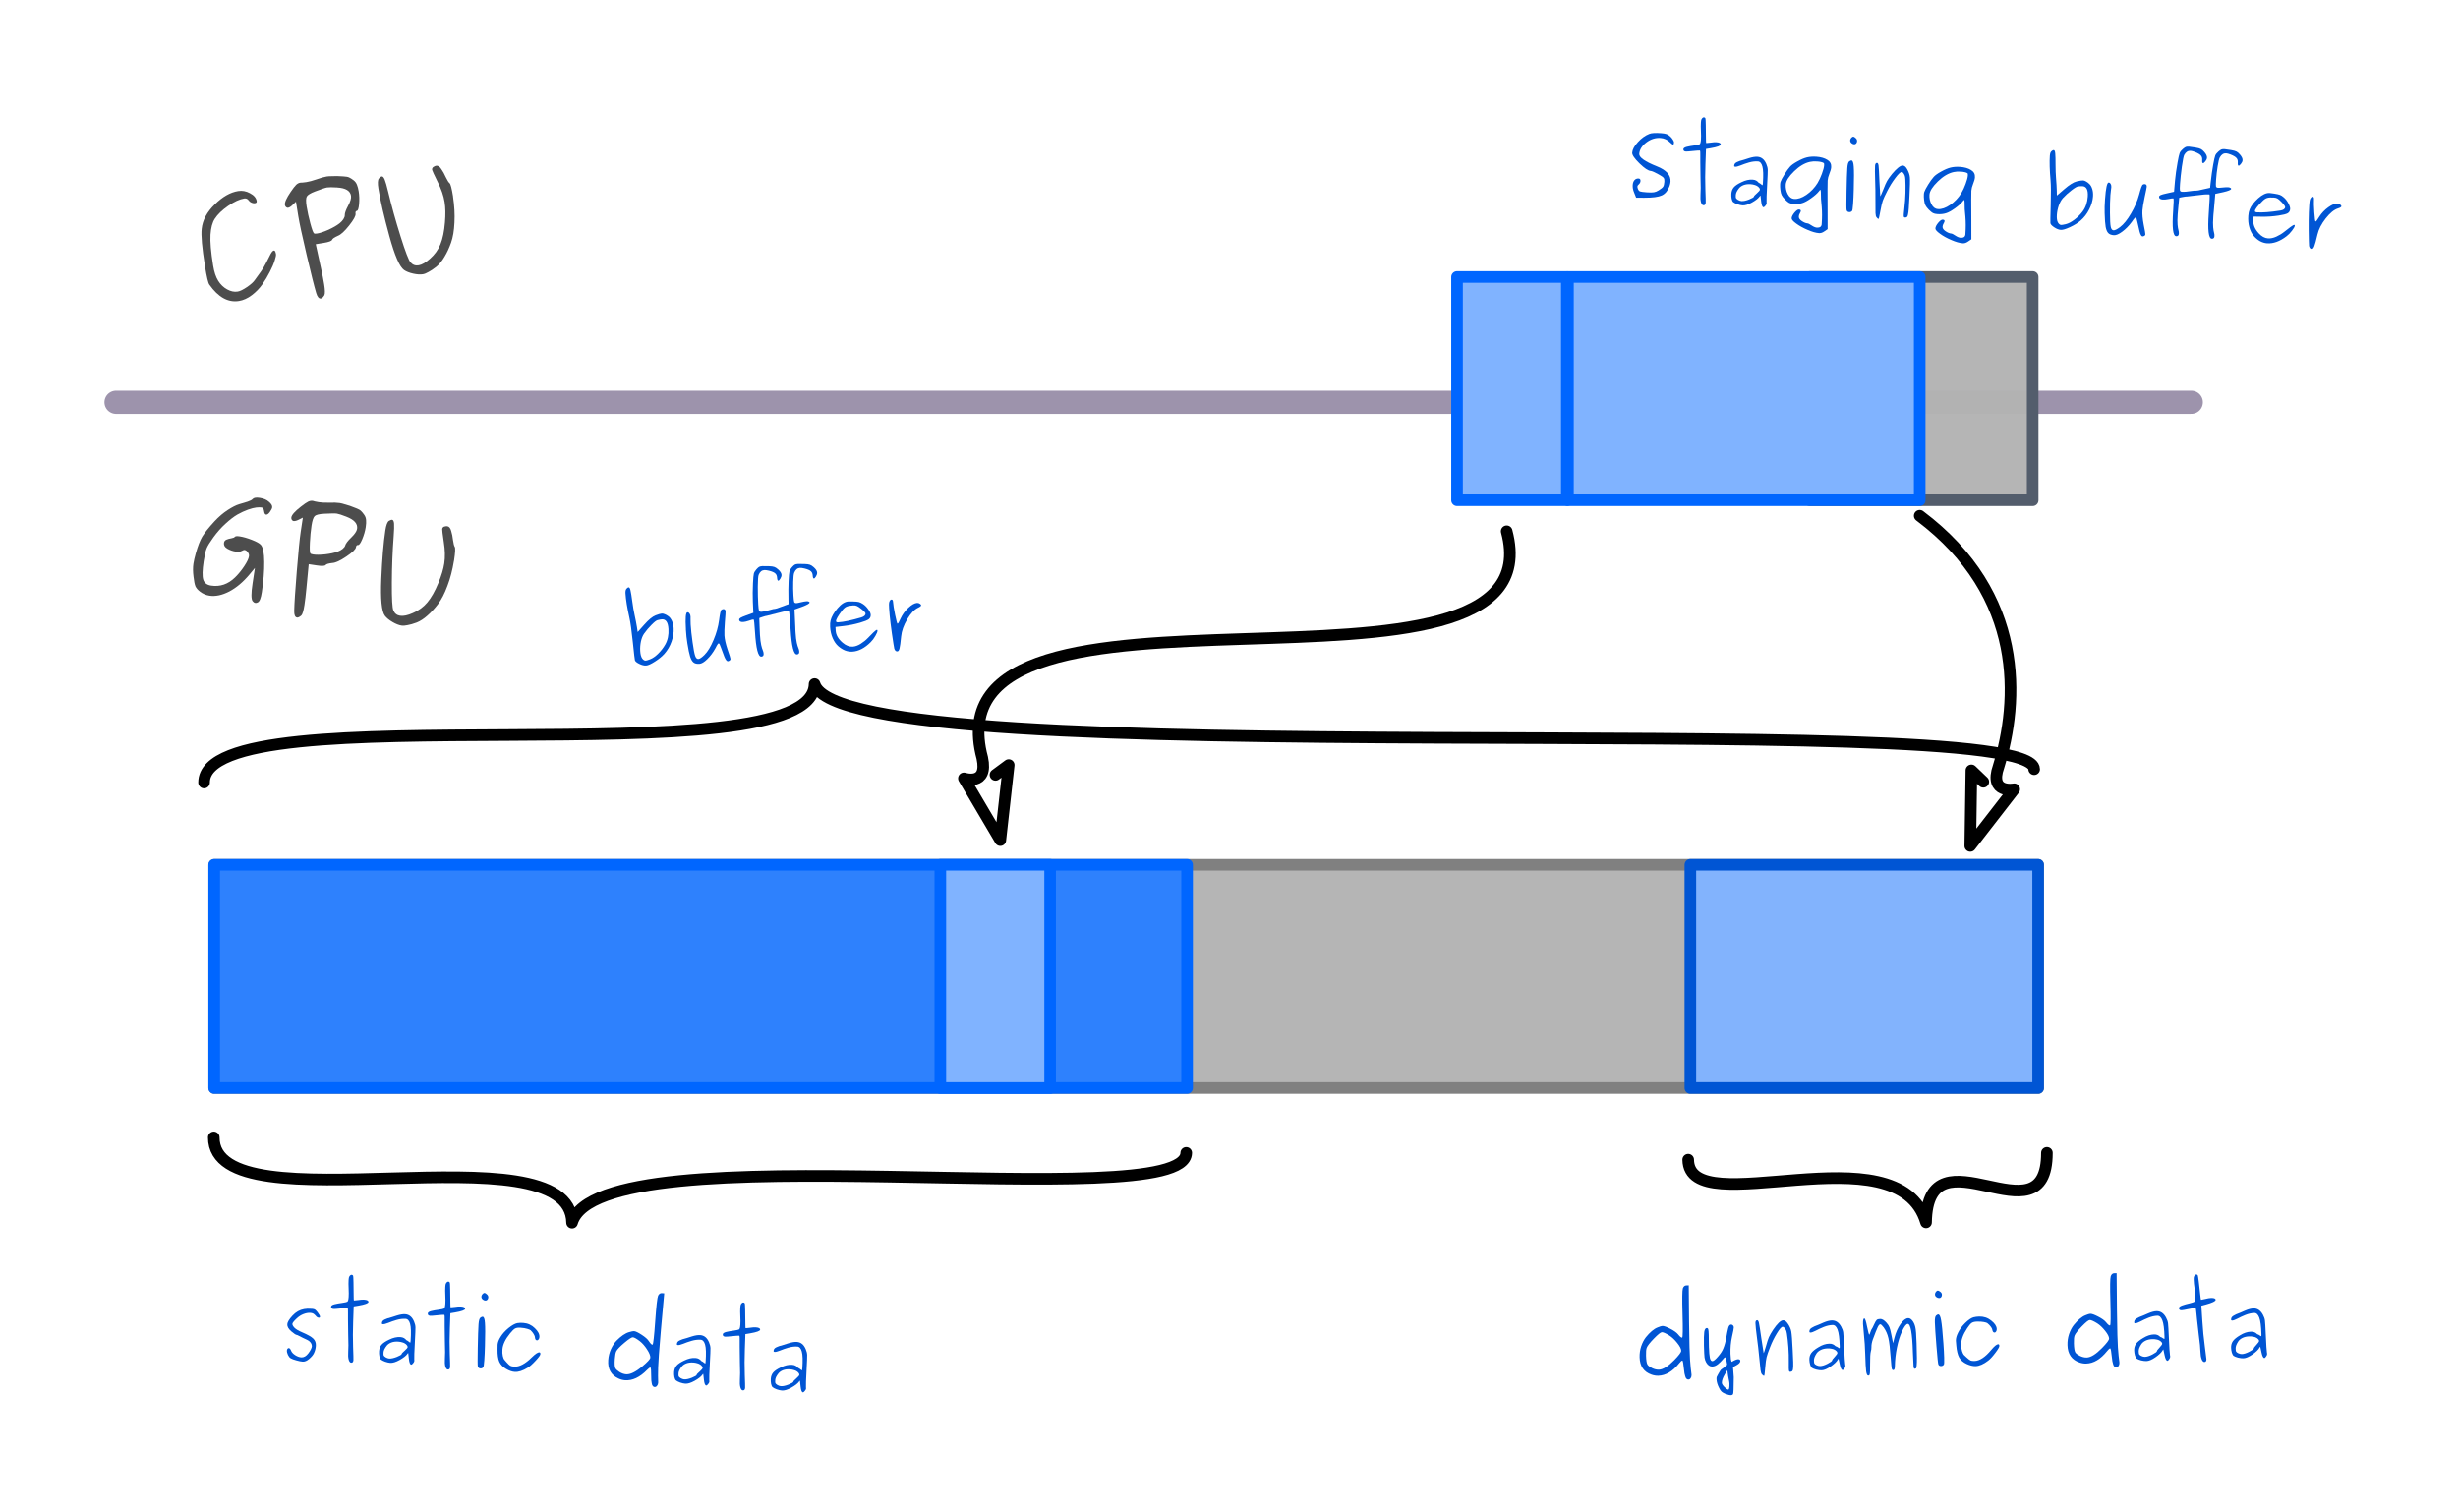 <?xml version="1.0" encoding="UTF-8" standalone="no"?>
<!-- Created with Inkscape (http://www.inkscape.org/) -->

<svg
   xmlns:dc="http://purl.org/dc/elements/1.1/"
   xmlns:cc="http://creativecommons.org/ns#"
   xmlns:rdf="http://www.w3.org/1999/02/22-rdf-syntax-ns#"
   xmlns:svg="http://www.w3.org/2000/svg"
   xmlns="http://www.w3.org/2000/svg"
   xmlns:sodipodi="http://sodipodi.sourceforge.net/DTD/sodipodi-0.dtd"
   xmlns:inkscape="http://www.inkscape.org/namespaces/inkscape"
   width="211.786mm"
   height="130.288mm"
   viewBox="0 0 211.786 130.288"
   version="1.1"
   id="svg1102"
   sodipodi:docname="gpu-mem-02.svg"
   inkscape:version="0.92.3 (2405546, 2018-03-11)">
  <defs
     id="defs1096" />
  <sodipodi:namedview
     id="base"
     pagecolor="#ffffff"
     bordercolor="#666666"
     borderopacity="1.0"
     inkscape:pageopacity="0.0"
     inkscape:pageshadow="2"
     inkscape:zoom="1.979899"
     inkscape:cx="355.04577"
     inkscape:cy="278.47933"
     inkscape:document-units="mm"
     inkscape:current-layer="layer1"
     showgrid="false"
     fit-margin-top="10"
     fit-margin-left="10"
     fit-margin-right="10"
     fit-margin-bottom="10"
     inkscape:window-width="2560"
     inkscape:window-height="1311"
     inkscape:window-x="0"
     inkscape:window-y="55"
     inkscape:window-maximized="1" />
  <g
     inkscape:label="Layer 1"
     inkscape:groupmode="layer"
     id="layer1"
     transform="translate(4.387,1.197)">
    <path
       sodipodi:nodetypes="ccc"
       inkscape:connector-curvature="0"
       id="path848"
       d="m 13.196,66.233 c 0,-8.018 52.47,-0.065 52.603,-8.484 2.405,8.152 105.006,1.749 105.08,7.336"
       style="fill:none;fill-rule:evenodd;stroke:#000000;stroke-width:1;stroke-linecap:round;stroke-linejoin:round;stroke-miterlimit:4;stroke-dasharray:none;stroke-opacity:1" />
    <path
       style="fill:none;fill-rule:evenodd;stroke:#9d93ac;stroke-width:2;stroke-linecap:round;stroke-linejoin:miter;stroke-miterlimit:4;stroke-dasharray:none;stroke-opacity:1"
       d="M 5.613,33.472 H 184.416"
       id="path1694"
       inkscape:connector-curvature="0" />
    <rect
       style="color:#000000;overflow:visible;opacity:1;fill:#b3b3b3;fill-opacity:0.965;stroke:#808080;stroke-width:1;stroke-linecap:round;stroke-linejoin:round;stroke-miterlimit:4;stroke-dasharray:none;stroke-dashoffset:0;stroke-opacity:1"
       id="rect1647"
       width="157.155"
       height="19.243"
       x="14.068"
       y="73.321" />
    <rect
       y="73.321"
       x="14.068"
       height="19.243"
       width="83.827"
       id="rect1649"
       style="color:#000000;overflow:visible;opacity:1;fill:#2a7fff;fill-opacity:0.965;stroke:#0066ff;stroke-width:1;stroke-linecap:round;stroke-linejoin:round;stroke-miterlimit:4;stroke-dasharray:none;stroke-dashoffset:0;stroke-opacity:1" />
    <rect
       y="73.321"
       x="141.257"
       height="19.243"
       width="29.965"
       id="rect1651"
       style="color:#000000;overflow:visible;opacity:1;fill:#80b3ff;fill-opacity:0.965;stroke:#0055d4;stroke-width:1;stroke-linecap:round;stroke-linejoin:round;stroke-miterlimit:4;stroke-dasharray:none;stroke-dashoffset:0;stroke-opacity:1" />
    <rect
       style="color:#000000;overflow:visible;opacity:1;fill:#80b3ff;fill-opacity:1;stroke:#0066ff;stroke-width:1;stroke-linecap:round;stroke-linejoin:round;stroke-miterlimit:4;stroke-dasharray:none;stroke-dashoffset:0;stroke-opacity:1"
       id="rect1663"
       width="9.46"
       height="19.243"
       x="76.634"
       y="73.321" />
    <rect
       y="22.672"
       x="121.154"
       height="19.243"
       width="9.46"
       id="rect1665"
       style="color:#000000;overflow:visible;opacity:1;fill:#80b3ff;fill-opacity:1;stroke:#0066ff;stroke-width:1;stroke-linecap:round;stroke-linejoin:round;stroke-miterlimit:4;stroke-dasharray:none;stroke-dashoffset:0;stroke-opacity:1" />
    <path
       sodipodi:nodetypes="cccccc"
       inkscape:connector-curvature="0"
       id="path851"
       d="m 125.43,44.588 c 4.611,17.209 -50.141,1.023 -45.182,19.529 0.527,2.458 -1.582,1.76 -1.582,1.76 l 3.136,5.319 0.725,-6.466 -1.141,0.843"
       style="fill:none;fill-rule:evenodd;stroke:#000000;stroke-width:1;stroke-linecap:round;stroke-linejoin:round;stroke-miterlimit:4;stroke-dasharray:none;stroke-opacity:1" />
    <rect
       style="color:#000000;overflow:visible;opacity:1;fill:#b3b3b3;fill-opacity:0.965;stroke:#535d6c;stroke-width:1;stroke-linecap:round;stroke-linejoin:round;stroke-miterlimit:4;stroke-dasharray:none;stroke-dashoffset:0;stroke-opacity:1"
       id="rect1686"
       width="19.193"
       height="19.243"
       x="151.557"
       y="22.672" />
    <rect
       style="color:#000000;overflow:visible;opacity:1;fill:#80b3ff;fill-opacity:1;stroke:#0066ff;stroke-width:1;stroke-linecap:round;stroke-linejoin:round;stroke-miterlimit:4;stroke-dasharray:none;stroke-dashoffset:0;stroke-opacity:1"
       id="rect1688"
       width="30.307"
       height="19.243"
       x="130.71"
       y="22.672" />
    <path
       sodipodi:nodetypes="cccccc"
       inkscape:connector-curvature="0"
       id="path1692"
       d="m 161.017,43.252 c 9.104,6.841 8.53,15.995 6.794,21.615 -0.833,2.372 1.347,1.946 1.347,1.946 l -3.783,4.88 0.097,-6.505 1.026,0.981"
       style="fill:none;fill-rule:evenodd;stroke:#000000;stroke-width:1;stroke-linecap:round;stroke-linejoin:round;stroke-miterlimit:4;stroke-dasharray:none;stroke-opacity:1" />
    <g
       aria-label="CPU"
       transform="rotate(-9.154)"
       style="font-style:normal;font-weight:normal;font-size:4.39px;line-height:5.487px;font-family:Sans;letter-spacing:0px;word-spacing:0px;fill:#4d4d4d;fill-opacity:1;stroke:none;stroke-width:0.219px;stroke-linecap:butt;stroke-linejoin:miter;stroke-opacity:1"
       id="text1698">
      <path
         d="m 15.851,23.525 q 0,0.14 -0.199,0.527 -0.187,0.386 -0.562,0.89 -0.363,0.503 -0.819,0.972 -0.445,0.457 -1.042,0.773 -0.597,0.316 -1.171,0.316 -1.416,0 -2.294,-1.803 -0.117,-0.234 -0.117,-1.592 0,-2.447 0.234,-3.266 0.293,-1.077 1.44,-1.885 1.147,-0.819 2.177,-0.819 0.538,0 0.983,0.351 0.457,0.339 0.457,0.761 0,0.152 -0.176,0.152 -0.129,0 -0.269,-0.082 -0.14,-0.082 -0.211,-0.211 -0.117,-0.258 -0.363,-0.258 -0.609,0 -1.475,0.41 -0.855,0.41 -1.311,0.913 -0.386,0.421 -0.585,1.299 -0.199,0.878 -0.199,2.657 0,0.843 0.222,1.37 0.222,0.527 0.644,0.855 0.421,0.328 0.866,0.328 0.304,0 0.855,-0.258 0.55,-0.258 0.773,-0.503 l 0.597,-0.597 q 0.281,-0.269 0.585,-0.691 0.316,-0.433 0.503,-0.691 0.199,-0.258 0.328,-0.258 0.129,0 0.129,0.339 z"
         style="font-style:normal;font-variant:normal;font-weight:normal;font-stretch:normal;font-size:11.706px;font-family:Purisa;-inkscape-font-specification:Purisa;fill:#4d4d4d;stroke-width:0.219px"
         id="path923" />
      <path
         d="m 19.417,17.813 q 0.375,0 0.913,-0.094 0.55,-0.105 0.901,-0.105 0.152,0 0.211,0.012 0.468,0.059 0.679,0.094 0.211,0.035 0.538,0.117 0.339,0.07 0.48,0.176 0.152,0.105 0.316,0.281 0.176,0.176 0.234,0.433 0.059,0.246 0.059,0.597 0,0.515 -0.14,1.077 -0.14,0.55 -0.281,0.55 -0.152,0 -0.152,0.222 0,0.269 -0.702,0.913 -0.702,0.644 -1.1,0.726 -0.48,0.129 -0.55,0.258 -0.082,0.152 -0.761,0.152 h -0.691 l 0.117,2.107 q 0.047,0.808 0.047,1.416 0,0.749 -0.129,0.936 -0.199,0.234 -0.339,0.234 -0.258,0 -0.328,-0.527 -0.117,-0.901 -0.293,-3.418 -0.176,-2.517 -0.176,-3.383 v -1.253 l -0.351,0.246 q -0.234,0.164 -0.41,0.164 -0.07,0 -0.152,-0.082 -0.07,-0.082 -0.07,-0.199 0,-0.328 0.667,-1.03 0.375,-0.398 0.562,-0.527 0.187,-0.129 0.386,-0.129 0.059,0 0.199,0.023 0.14,0.012 0.316,0.012 z m 2.552,0.878 q -0.62,-0.14 -0.855,-0.14 -0.234,0 -1.077,0.176 -0.62,0.129 -0.773,0.316 -0.152,0.187 -0.152,0.855 0,0.679 0.082,1.475 0.082,0.796 0.176,0.901 0.047,0.059 0.269,0.059 0.375,0 1.007,-0.164 0.632,-0.176 1.018,-0.386 0.234,-0.129 0.398,-0.304 0.164,-0.187 0.176,-0.328 0.035,-0.258 0.41,-0.749 0.386,-0.503 0.386,-0.819 0,-0.656 -1.065,-0.89 z"
         style="font-style:normal;font-variant:normal;font-weight:normal;font-stretch:normal;font-size:11.706px;font-family:Purisa;-inkscape-font-specification:Purisa;fill:#4d4d4d;stroke-width:0.219px"
         id="path925" />
      <path
         d="m 31.701,21.044 q -0.012,1.217 -0.234,2.236 -0.211,1.018 -0.562,1.662 -0.351,0.644 -0.761,1.124 -0.398,0.48 -0.819,0.726 -0.421,0.234 -0.737,0.339 -0.304,0.117 -0.515,0.117 -0.351,0 -0.819,-0.187 -0.468,-0.187 -0.726,-0.433 -0.503,-0.492 -0.784,-3.09 -0.281,-2.599 -0.281,-4.179 0,-0.714 0.187,-0.866 0.164,-0.129 0.258,-0.129 0.14,0 0.211,0.304 0.07,0.293 0.129,1.077 0.14,1.896 0.445,3.98 0.304,2.072 0.492,2.341 0.222,0.363 0.644,0.363 0.433,0 1.054,-0.398 0.691,-0.433 1.089,-1.089 0.41,-0.667 0.691,-1.814 0.246,-0.983 0.246,-1.733 0,-0.819 -0.316,-1.803 -0.304,-0.995 -0.304,-1.089 0,-0.164 0.14,-0.234 0.152,-0.07 0.258,-0.07 0.234,0 0.386,0.339 0.164,0.328 0.281,0.773 0.129,0.433 0.234,0.55 0.117,0.117 0.117,1.182 z"
         style="font-style:normal;font-variant:normal;font-weight:normal;font-stretch:normal;font-size:11.706px;font-family:Purisa;-inkscape-font-specification:Purisa;fill:#4d4d4d;stroke-width:0.219px"
         id="path927" />
    </g>
    <g
       aria-label="GPU"
       transform="rotate(8.632)"
       style="font-style:normal;font-weight:normal;font-size:4.39px;line-height:5.487px;font-family:Sans;letter-spacing:0px;word-spacing:0px;fill:#4d4d4d;fill-opacity:1;stroke:none;stroke-width:0.219px;stroke-linecap:butt;stroke-linejoin:miter;stroke-opacity:1"
       id="text826">
      <path
         d="m 22.683,43.421 q -0.375,0 -0.737,-0.14 -0.363,-0.14 -0.363,-0.457 0,-0.199 0.176,-0.304 0.176,-0.105 0.398,-0.176 0.222,-0.07 0.281,-0.176 0.059,-0.094 0.41,-0.094 0.457,0 1.077,0.14 0.62,0.14 0.819,0.304 0.339,0.281 0.515,1.416 0.187,1.135 0.187,2.61 0,0.773 -0.211,0.913 -0.094,0.082 -0.211,0.082 -0.117,0 -0.246,-0.117 -0.234,-0.222 -0.234,-1.522 v -1.334 l -0.375,0.62 q -0.667,1.1 -1.51,1.721 -0.843,0.609 -1.627,0.609 -0.457,0 -0.855,-0.222 -0.304,-0.164 -0.457,-0.386 -0.14,-0.234 -0.293,-0.808 -0.176,-0.609 -0.176,-1.112 0,-0.351 0.07,-0.925 0.117,-0.936 0.328,-1.475 0.222,-0.538 0.855,-1.475 0.445,-0.656 0.972,-1.124 0.527,-0.468 0.901,-0.644 0.386,-0.176 0.691,-0.328 0.316,-0.164 0.386,-0.281 0.117,-0.199 0.597,-0.199 0.515,0 0.843,0.222 0.339,0.211 0.339,0.433 0,0.14 -0.14,0.421 -0.14,0.269 -0.293,0.269 -0.129,0 -0.211,-0.269 -0.082,-0.281 -0.258,-0.281 -0.176,0 -0.445,0.07 -0.269,0.07 -0.691,0.293 -0.41,0.222 -0.831,0.55 -0.41,0.328 -0.89,0.925 -0.48,0.585 -0.866,1.334 -0.351,0.679 -0.433,1.018 -0.082,0.339 -0.082,1.135 0,1.147 0.199,1.569 0.199,0.41 0.749,0.41 1.171,0 1.932,-1.007 0.375,-0.503 0.644,-1.089 0.269,-0.585 0.269,-0.89 0,-0.187 -0.152,-0.328 -0.14,-0.152 -0.293,-0.152 -0.094,0 -0.258,0.129 -0.152,0.117 -0.503,0.117 z"
         style="font-style:normal;font-variant:normal;font-weight:normal;font-stretch:normal;font-size:11.706px;font-family:Purisa;-inkscape-font-specification:Purisa;fill:#4d4d4d;stroke-width:0.219px"
         id="path930" />
      <path
         d="m 29.124,38.142 q 0.375,0 0.913,-0.094 0.55,-0.105 0.901,-0.105 0.152,0 0.211,0.012 0.468,0.059 0.679,0.094 0.211,0.035 0.538,0.117 0.339,0.07 0.48,0.176 0.152,0.105 0.316,0.281 0.176,0.176 0.234,0.433 0.059,0.246 0.059,0.597 0,0.515 -0.14,1.077 -0.14,0.55 -0.281,0.55 -0.152,0 -0.152,0.222 0,0.269 -0.702,0.913 -0.702,0.644 -1.1,0.726 -0.48,0.129 -0.55,0.258 -0.082,0.152 -0.761,0.152 h -0.691 l 0.117,2.107 q 0.047,0.808 0.047,1.416 0,0.749 -0.129,0.936 -0.199,0.234 -0.339,0.234 -0.258,0 -0.328,-0.527 -0.117,-0.901 -0.293,-3.418 -0.176,-2.517 -0.176,-3.383 V 39.664 L 27.626,39.909 q -0.234,0.164 -0.41,0.164 -0.07,0 -0.152,-0.082 -0.07,-0.082 -0.07,-0.199 0,-0.328 0.667,-1.03 0.375,-0.398 0.562,-0.527 0.187,-0.129 0.386,-0.129 0.059,0 0.199,0.023 0.14,0.012 0.316,0.012 z m 2.552,0.878 q -0.62,-0.14 -0.855,-0.14 -0.234,0 -1.077,0.176 -0.62,0.129 -0.773,0.316 -0.152,0.187 -0.152,0.855 0,0.679 0.082,1.475 0.082,0.796 0.176,0.901 0.047,0.059 0.269,0.059 0.375,0 1.007,-0.164 0.632,-0.176 1.018,-0.386 0.234,-0.129 0.398,-0.304 0.164,-0.187 0.176,-0.328 0.035,-0.258 0.41,-0.749 0.386,-0.503 0.386,-0.819 0,-0.656 -1.065,-0.89 z"
         style="font-style:normal;font-variant:normal;font-weight:normal;font-stretch:normal;font-size:11.706px;font-family:Purisa;-inkscape-font-specification:Purisa;fill:#4d4d4d;stroke-width:0.219px"
         id="path932" />
      <path
         d="m 41.408,41.373 q -0.012,1.217 -0.234,2.236 -0.211,1.018 -0.562,1.662 -0.351,0.644 -0.761,1.124 -0.398,0.48 -0.819,0.726 -0.421,0.234 -0.737,0.339 -0.304,0.117 -0.515,0.117 -0.351,0 -0.819,-0.187 -0.468,-0.187 -0.726,-0.433 -0.503,-0.492 -0.784,-3.09 -0.281,-2.599 -0.281,-4.179 0,-0.714 0.187,-0.866 0.164,-0.129 0.258,-0.129 0.14,0 0.211,0.304 0.07,0.293 0.129,1.077 0.14,1.896 0.445,3.98 0.304,2.072 0.492,2.341 0.222,0.363 0.644,0.363 0.433,0 1.054,-0.398 0.691,-0.433 1.089,-1.089 0.41,-0.667 0.691,-1.814 0.246,-0.983 0.246,-1.733 0,-0.819 -0.316,-1.803 -0.304,-0.995 -0.304,-1.089 0,-0.164 0.14,-0.234 0.152,-0.07 0.258,-0.07 0.234,0 0.386,0.339 0.164,0.328 0.281,0.773 0.129,0.433 0.234,0.55 0.117,0.117 0.117,1.182 z"
         style="font-style:normal;font-variant:normal;font-weight:normal;font-stretch:normal;font-size:11.706px;font-family:Purisa;-inkscape-font-specification:Purisa;fill:#4d4d4d;stroke-width:0.219px"
         id="path934" />
    </g>
    <g
       aria-label="Staging buffer"
       transform="rotate(4.045)"
       style="font-style:normal;font-variant:normal;font-weight:normal;font-stretch:normal;font-size:5.292px;line-height:6.615px;font-family:Purisa;-inkscape-font-specification:Purisa;letter-spacing:0px;word-spacing:0px;fill:#0055d4;fill-opacity:1;stroke:none;stroke-width:0.265px;stroke-linecap:butt;stroke-linejoin:miter;stroke-opacity:1"
       id="text834">
      <path
         d="m 137.634,4.713 q 0,0.155 -0.116,0.279 -0.116,0.116 -0.116,0.194 0,0.085 0.054,0.202 0.078,0.171 0.194,0.21 0.124,0.039 0.598,0.039 0.404,0 0.605,-0.047 0.202,-0.047 0.388,-0.186 0.303,-0.217 0.373,-0.341 0.078,-0.132 0.078,-0.442 0,-0.233 -0.085,-0.326 -0.085,-0.101 -0.458,-0.272 -0.536,-0.248 -0.691,-0.248 -0.334,0 -1.024,-0.582 -0.683,-0.582 -0.683,-0.869 0,-0.411 0.419,-0.939 0.419,-0.536 0.939,-0.784 0.264,-0.132 1.001,-0.132 0.326,0 0.489,0.047 0.163,0.047 0.349,0.202 0.132,0.109 0.233,0.256 0.101,0.14 0.101,0.217 0,0.186 -0.062,0.186 -0.062,0 -0.163,-0.078 -0.101,-0.078 -0.21,-0.163 -0.109,-0.093 -0.31,-0.171 -0.202,-0.078 -0.442,-0.078 -0.652,0 -1.195,0.473 -0.536,0.473 -0.536,1.024 0,0.45 1.599,0.962 1.257,0.396 1.257,1.234 0,0.171 -0.062,0.396 -0.178,0.605 -0.605,0.838 -0.427,0.233 -1.49,0.303 l -0.699,0.047 -0.21,-0.435 q -0.163,-0.318 -0.163,-0.636 0,-0.264 0.124,-0.427 0.124,-0.163 0.349,-0.163 0.171,0 0.171,0.21 z"
         style="font-style:normal;font-variant:normal;font-weight:normal;font-stretch:normal;font-size:7.761px;font-family:Purisa;-inkscape-font-specification:Purisa;fill:#0055d4;stroke-width:0.265px"
         id="path898" />
      <path
         d="m 142.579,0.778 q 0,-0.287 -0.054,-0.73 -0.054,-0.442 -0.054,-0.737 0,-0.147 0.008,-0.194 0.023,-0.124 0.085,-0.194 0.07,-0.078 0.14,-0.078 0.093,0 0.132,0.085 0.023,0.054 0.07,0.574 0.047,0.52 0.085,1.017 0.039,0.497 0.054,0.512 0.008,0.008 0.023,0.008 0.062,0 0.357,-0.062 0.303,-0.07 0.497,-0.07 0.388,0 0.388,0.171 0,0.171 -0.854,0.38 l -0.388,0.093 0.047,1.312 q 0.039,1.156 0.147,2.165 0.109,1.001 0.109,1.133 0,0.241 -0.178,0.241 -0.14,0 -0.233,-0.248 -0.085,-0.248 -0.085,-0.644 0,-0.287 -0.023,-0.582 -0.023,-0.303 -0.085,-0.931 -0.054,-0.636 -0.109,-1.304 -0.023,-0.357 -0.039,-0.551 -0.008,-0.194 -0.023,-0.287 -0.015,-0.093 -0.023,-0.109 -0.008,-0.023 -0.031,-0.023 -0.124,0 -0.598,0.085 -0.473,0.085 -0.59,0.085 -0.225,0 -0.225,-0.186 0,-0.132 0.279,-0.225 0.287,-0.093 0.644,-0.163 0.357,-0.078 0.442,-0.132 0.085,-0.062 0.085,-0.411 z"
         style="font-style:normal;font-variant:normal;font-weight:normal;font-stretch:normal;font-size:7.761px;font-family:Purisa;-inkscape-font-specification:Purisa;fill:#0055d4;stroke-width:0.265px"
         id="path900" />
      <path
         d="m 147.604,2.307 q -0.357,0 -0.761,0.147 -0.396,0.147 -0.706,0.303 -0.31,0.147 -0.45,0.147 -0.093,0 -0.093,-0.078 0,-0.109 0.047,-0.186 0.047,-0.078 0.171,-0.147 0.124,-0.07 0.233,-0.116 0.116,-0.047 0.365,-0.132 0.248,-0.093 0.427,-0.171 0.419,-0.163 0.706,-0.163 0.512,0 0.799,0.559 0.14,0.272 0.163,0.504 0.023,0.225 0.039,1.281 0.008,0.59 0.023,0.993 0.015,0.396 0.031,0.504 l 0.015,0.101 q 0,0.109 -0.101,0.233 -0.093,0.124 -0.14,0.124 -0.155,0 -0.241,-0.489 -0.085,-0.497 -0.093,-0.497 -0.023,0 -0.07,0.085 -0.155,0.256 -0.629,0.567 -0.466,0.303 -0.784,0.303 -0.194,0 -0.458,-0.07 -0.256,-0.078 -0.373,-0.163 -0.085,-0.07 -0.147,-0.279 -0.054,-0.21 -0.054,-0.427 0,-0.326 0.171,-0.559 0.178,-0.241 0.629,-0.489 0.489,-0.287 0.947,-0.287 0.186,0 0.31,0.062 0.124,0.062 0.186,0.132 0.062,0.062 0.101,0.062 0.031,0 0.147,0.085 0.116,0.078 0.124,0.078 0.031,0 0.031,-0.171 0,-1.04 -0.147,-1.444 -0.14,-0.404 -0.419,-0.404 z m 0.349,2.406 q 0,-0.031 -0.023,-0.07 -0.015,-0.047 -0.078,-0.101 -0.054,-0.062 -0.147,-0.109 -0.085,-0.054 -0.241,-0.085 -0.155,-0.039 -0.349,-0.039 -0.334,0 -0.59,0.116 -0.248,0.116 -0.373,0.295 -0.124,0.179 -0.186,0.334 -0.054,0.147 -0.054,0.264 0,0.194 0.031,0.264 0.039,0.07 0.179,0.147 0.171,0.085 0.31,0.085 0.264,0 0.652,-0.186 0.396,-0.194 0.396,-0.279 0,-0.062 0.233,-0.295 0.241,-0.241 0.241,-0.341 z"
         style="font-style:normal;font-variant:normal;font-weight:normal;font-stretch:normal;font-size:7.761px;font-family:Purisa;-inkscape-font-specification:Purisa;fill:#0055d4;stroke-width:0.265px"
         id="path902" />
      <path
         d="m 153.089,7.638 q 0.07,0 0.124,-0.016 0.062,-0.008 0.101,-0.031 0.039,-0.023 0.07,-0.047 0.031,-0.023 0.047,-0.062 0.015,-0.031 0.023,-0.062 0.015,-0.023 0.015,-0.062 0,-0.031 0,-0.054 0,-0.016 0,-0.039 v -0.023 q 0,-0.745 -0.101,-1.413 L 153.259,5.155 q -0.054,-0.792 -0.109,-0.792 -0.031,0 -0.116,0.14 -0.194,0.287 -0.629,0.644 -0.435,0.357 -0.722,0.466 -0.334,0.132 -0.737,0.132 -0.248,0 -0.396,-0.062 -0.14,-0.062 -0.373,-0.264 -0.225,-0.202 -0.318,-0.357 -0.093,-0.155 -0.147,-0.442 -0.054,-0.287 -0.054,-0.489 0,-0.147 0.023,-0.217 0.054,-0.21 0.287,-0.652 0.233,-0.442 0.427,-0.691 0.163,-0.217 0.605,-0.504 0.45,-0.295 0.792,-0.404 0.365,-0.116 0.815,-0.116 0.574,0 0.955,0.202 0.38,0.194 0.38,0.605 0,0.233 -0.116,0.574 -0.109,0.341 -0.109,0.598 0,0.279 0.178,2.569 l 0.116,1.607 -0.272,0.217 q -0.217,0.179 -0.442,0.179 -0.411,0 -1.001,-0.21 -0.59,-0.202 -1.017,-0.473 -0.427,-0.264 -0.427,-0.435 0,-0.202 0.21,-0.497 0.217,-0.295 0.365,-0.295 0.171,0 0.171,0.116 0,0.07 -0.07,0.21 -0.07,0.14 -0.07,0.272 0,0.217 0.287,0.38 0.287,0.163 0.489,0.163 0.116,0 0.38,0.155 0.272,0.155 0.473,0.155 z m -2.949,-3.524 q 0,0.45 0.233,0.823 0.233,0.373 0.582,0.373 0.473,0 1.017,-0.427 0.551,-0.435 0.893,-1.079 0.186,-0.365 0.318,-0.83 0.14,-0.473 0.14,-0.745 0,-0.155 -0.054,-0.186 -0.178,-0.093 -0.567,-0.093 -0.357,0 -0.613,0.078 -0.675,0.194 -1.312,0.908 -0.636,0.714 -0.636,1.18 z"
         style="font-style:normal;font-variant:normal;font-weight:normal;font-stretch:normal;font-size:7.761px;font-family:Purisa;-inkscape-font-specification:Purisa;fill:#0055d4;stroke-width:0.265px"
         id="path904" />
      <path
         d="m 155.457,1.748 q 0.109,-0.093 0.186,-0.093 0.163,0 0.233,0.52 0.078,0.512 0.14,1.979 0.031,0.683 0.031,1.234 0,0.551 -0.047,0.605 -0.093,0.116 -0.233,0.116 -0.194,0 -0.241,-0.163 -0.039,-0.101 -0.116,-1.568 -0.078,-1.475 -0.078,-2.049 0,-0.481 0.124,-0.582 z m -0.047,-1.824 q 0,-0.109 0.085,-0.217 0.093,-0.109 0.163,-0.109 0.078,0 0.21,0.109 0.14,0.101 0.14,0.264 0,0.116 -0.07,0.202 -0.062,0.078 -0.171,0.078 -0.124,0 -0.241,-0.093 -0.116,-0.093 -0.116,-0.233 z"
         style="font-style:normal;font-variant:normal;font-weight:normal;font-stretch:normal;font-size:7.761px;font-family:Purisa;-inkscape-font-specification:Purisa;fill:#0055d4;stroke-width:0.265px"
         id="path906" />
      <path
         d="m 157.702,1.973 q 0,-0.264 0.155,-0.264 0.101,0 0.147,0.233 0.047,0.225 0.171,1.35 0.155,1.257 0.163,1.273 0.008,0.008 0.062,-0.147 0.062,-0.163 0.163,-0.481 0.155,-0.512 0.264,-0.737 0.109,-0.233 0.388,-0.636 0.567,-0.784 0.877,-0.784 0.202,0 0.38,0.272 0.241,0.357 0.295,0.706 0.054,0.349 0.078,1.653 0.015,0.838 0.015,0.993 0,0.388 -0.031,0.567 -0.023,0.171 -0.078,0.21 -0.047,0.047 -0.171,0.054 -0.07,0 -0.093,-0.062 -0.023,-0.054 -0.023,-0.264 0,-0.116 0.015,-0.497 0.015,-0.388 0.015,-0.652 0,-0.66 -0.054,-1.288 -0.047,-0.636 -0.116,-0.815 -0.039,-0.101 -0.124,-0.21 -0.085,-0.109 -0.163,-0.109 -0.163,0 -0.52,0.559 -0.357,0.551 -0.613,1.164 -0.241,0.559 -0.326,0.861 -0.078,0.295 -0.132,0.807 -0.085,0.792 -0.124,0.792 -0.062,0 -0.179,-0.132 -0.085,-0.085 -0.116,-0.365 -0.031,-0.287 -0.085,-1.125 -0.054,-0.846 -0.147,-1.707 -0.093,-0.893 -0.093,-1.218 z"
         style="font-style:normal;font-variant:normal;font-weight:normal;font-stretch:normal;font-size:7.761px;font-family:Purisa;-inkscape-font-specification:Purisa;fill:#0055d4;stroke-width:0.265px"
         id="path908" />
      <path
         d="m 165.503,7.638 q 0.07,0 0.124,-0.016 0.062,-0.008 0.101,-0.031 0.039,-0.023 0.07,-0.047 0.031,-0.023 0.047,-0.062 0.015,-0.031 0.023,-0.062 0.015,-0.023 0.015,-0.062 0,-0.031 0,-0.054 0,-0.016 0,-0.039 v -0.023 q 0,-0.745 -0.101,-1.413 L 165.674,5.155 q -0.054,-0.792 -0.109,-0.792 -0.031,0 -0.116,0.14 -0.194,0.287 -0.629,0.644 -0.435,0.357 -0.722,0.466 -0.334,0.132 -0.737,0.132 -0.248,0 -0.396,-0.062 -0.14,-0.062 -0.373,-0.264 -0.225,-0.202 -0.318,-0.357 -0.093,-0.155 -0.147,-0.442 -0.054,-0.287 -0.054,-0.489 0,-0.147 0.023,-0.217 0.054,-0.21 0.287,-0.652 0.233,-0.442 0.427,-0.691 0.163,-0.217 0.605,-0.504 0.45,-0.295 0.792,-0.404 0.365,-0.116 0.815,-0.116 0.574,0 0.955,0.202 0.38,0.194 0.38,0.605 0,0.233 -0.116,0.574 -0.109,0.341 -0.109,0.598 0,0.279 0.179,2.569 l 0.116,1.607 -0.272,0.217 q -0.217,0.179 -0.442,0.179 -0.411,0 -1.001,-0.21 -0.59,-0.202 -1.017,-0.473 -0.427,-0.264 -0.427,-0.435 0,-0.202 0.21,-0.497 0.217,-0.295 0.365,-0.295 0.171,0 0.171,0.116 0,0.07 -0.07,0.21 -0.07,0.14 -0.07,0.272 0,0.217 0.287,0.38 0.287,0.163 0.489,0.163 0.116,0 0.38,0.155 0.272,0.155 0.473,0.155 z m -2.949,-3.524 q 0,0.45 0.233,0.823 0.233,0.373 0.582,0.373 0.473,0 1.017,-0.427 0.551,-0.435 0.893,-1.079 0.186,-0.365 0.318,-0.83 0.14,-0.473 0.14,-0.745 0,-0.155 -0.054,-0.186 -0.179,-0.093 -0.567,-0.093 -0.357,0 -0.613,0.078 -0.675,0.194 -1.312,0.908 -0.636,0.714 -0.636,1.18 z"
         style="font-style:normal;font-variant:normal;font-weight:normal;font-stretch:normal;font-size:7.761px;font-family:Purisa;-inkscape-font-specification:Purisa;fill:#0055d4;stroke-width:0.265px"
         id="path910" />
      <path
         d="m 175.683,1.965 q 0.109,0 0.248,0.07 0.147,0.062 0.31,0.202 0.163,0.132 0.272,0.411 0.109,0.272 0.109,0.636 0,0.543 -0.248,1.133 -0.241,0.582 -0.675,1.017 -0.326,0.326 -0.861,0.621 -0.528,0.295 -0.784,0.295 -0.256,0 -0.574,-0.179 -0.318,-0.179 -0.357,-0.334 -0.023,-0.085 -0.085,-1.568 -0.062,-1.49 -0.163,-2.111 -0.21,-1.319 -0.21,-2.111 0,-0.287 0.109,-0.396 0.116,-0.116 0.186,-0.116 0.116,0 0.155,0.287 0.047,0.287 0.093,0.947 0.047,0.66 0.124,1.156 0.101,0.652 0.14,1.071 l 0.039,0.427 0.605,-0.598 q 0.605,-0.605 1.017,-0.737 0.396,-0.124 0.551,-0.124 z m 0.489,1.358 q 0,-0.861 -0.512,-0.861 -0.132,0 -0.38,0.047 -0.163,0.031 -0.543,0.373 -0.38,0.334 -0.691,0.722 -0.194,0.248 -0.31,0.66 -0.109,0.411 -0.109,0.807 0,0.442 0.132,0.652 0.132,0.202 0.295,0.202 0.085,0 0.388,-0.093 0.341,-0.109 0.714,-0.435 0.38,-0.326 0.66,-0.753 0.357,-0.551 0.357,-1.319 z"
         style="font-style:normal;font-variant:normal;font-weight:normal;font-stretch:normal;font-size:7.761px;font-family:Purisa;-inkscape-font-specification:Purisa;fill:#0055d4;stroke-width:0.265px"
         id="path912" />
      <path
         d="m 177.672,3.44 q 0,-1.451 0.217,-1.451 0.039,0 0.078,0.016 0.047,0.016 0.109,0.116 0.062,0.093 0.062,0.264 0,0.078 -0.015,0.264 -0.015,0.179 -0.015,0.404 0,0.629 0.07,1.529 0.07,0.9 0.147,1.18 0.078,0.303 0.264,0.303 0.178,0 0.543,-0.318 0.45,-0.396 0.861,-1.234 0.419,-0.838 0.582,-1.676 0.155,-0.823 0.256,-0.877 0.078,-0.054 0.163,-0.054 0.186,0 0.186,0.217 0,0.109 -0.116,0.908 -0.109,0.799 -0.109,1.149 0,0.489 0.194,1.218 0.202,0.722 0.202,0.823 0,0.078 -0.062,0.124 -0.062,0.047 -0.109,0.054 -0.039,0.016 -0.062,0.016 -0.14,0 -0.279,-0.396 -0.132,-0.396 -0.241,-0.792 -0.101,-0.396 -0.179,-0.396 -0.015,0 -0.031,0.008 -0.015,0.008 -0.039,0.031 -0.015,0.016 -0.031,0.039 -0.015,0.023 -0.047,0.062 -0.023,0.039 -0.047,0.07 -0.015,0.031 -0.054,0.093 -0.039,0.062 -0.062,0.101 -0.341,0.536 -0.761,0.893 -0.411,0.357 -0.699,0.357 -0.326,0 -0.489,-0.147 -0.163,-0.14 -0.264,-0.512 -0.093,-0.373 -0.171,-1.18 -0.054,-0.512 -0.054,-1.203 z"
         style="font-style:normal;font-variant:normal;font-weight:normal;font-stretch:normal;font-size:7.761px;font-family:Purisa;-inkscape-font-specification:Purisa;fill:#0055d4;stroke-width:0.265px"
         id="path914" />
      <path
         d="m 183.512,2.959 q -0.093,0 -0.396,0.085 -0.295,0.078 -0.473,0.078 -0.341,0 -0.341,-0.217 0,-0.085 0.124,-0.155 0.132,-0.07 0.504,-0.179 l 0.629,-0.186 0.015,-0.955 q 0.015,-0.722 0.109,-1.591 0.07,-0.644 0.124,-0.815 0.054,-0.171 0.241,-0.357 0.155,-0.155 0.248,-0.202 0.101,-0.047 0.279,-0.047 0.132,0 0.559,0.039 0.326,0.031 0.466,0.093 0.14,0.054 0.318,0.233 0.264,0.264 0.264,0.481 0,0.155 -0.124,0.326 -0.116,0.163 -0.179,0.163 -0.093,0 -0.093,-0.264 0,-0.248 -0.14,-0.38 -0.132,-0.14 -0.52,-0.264 -0.256,-0.078 -0.396,-0.078 -0.334,0 -0.52,0.388 -0.07,0.155 -0.132,1.017 -0.054,0.861 -0.054,1.498 0,0.442 0.031,0.559 0.039,0.109 0.194,0.109 0.264,0 0.877,-0.14 0.202,-0.047 0.31,-0.039 0.116,0 0.567,-0.147 l 0.629,-0.186 0.015,-0.396 q 0.039,-0.962 0.109,-1.591 0.07,-0.644 0.124,-0.815 0.054,-0.171 0.241,-0.357 0.155,-0.155 0.248,-0.202 0.101,-0.047 0.279,-0.047 0.132,0 0.559,0.039 0.326,0.031 0.466,0.093 0.14,0.054 0.318,0.233 0.264,0.264 0.264,0.481 0,0.155 -0.124,0.326 -0.116,0.163 -0.179,0.163 -0.093,0 -0.093,-0.264 0,-0.248 -0.14,-0.38 -0.132,-0.14 -0.52,-0.264 -0.256,-0.078 -0.396,-0.078 -0.334,0 -0.52,0.388 -0.078,0.163 -0.132,0.768 -0.054,0.605 -0.054,1.187 0,0.442 0.031,0.559 0.039,0.109 0.194,0.109 0.093,0 0.388,-0.054 0.295,-0.054 0.489,-0.054 0.109,0 0.179,0.039 0.07,0.031 0.07,0.078 0,0.132 -0.667,0.334 l -0.667,0.194 -0.023,1.513 q 0,0.093 -0.008,0.256 0,0.155 0,0.217 0,0.582 0.054,0.9 0.054,0.318 0.109,0.458 0.054,0.14 0.054,0.303 0,0.233 -0.217,0.233 -0.411,0 -0.411,-2.165 0,-1.576 -0.047,-1.622 -0.008,-0.008 -0.039,-0.008 -0.341,0 -1.056,0.155 -0.714,0.147 -0.823,0.155 -0.124,0.008 -0.295,0.054 -0.163,0.039 -0.272,0.07 l -0.101,0.039 -0.023,0.955 q -0.008,0.179 -0.008,0.473 0,0.582 0.054,0.9 0.054,0.318 0.109,0.458 0.054,0.14 0.054,0.303 0,0.233 -0.217,0.233 -0.411,0 -0.411,-2.165 0,-1.017 -0.047,-1.063 -0.008,-0.008 -0.039,-0.008 z"
         style="font-style:normal;font-variant:normal;font-weight:normal;font-stretch:normal;font-size:7.761px;font-family:Purisa;-inkscape-font-specification:Purisa;fill:#0055d4;stroke-width:0.265px"
         id="path916" />
      <path
         d="m 194.102,4.503 q 0.039,0 0.039,0.062 0,0.14 -0.21,0.45 -0.202,0.31 -0.435,0.512 -0.815,0.722 -1.63,0.722 -0.31,0 -0.621,-0.14 -0.303,-0.147 -0.567,-0.411 -0.264,-0.264 -0.427,-0.706 -0.163,-0.442 -0.163,-0.986 0,-0.334 0.078,-0.567 0.155,-0.473 0.66,-1.001 0.512,-0.528 0.962,-0.528 0.124,0 0.373,0.023 0.373,0.031 0.52,0.078 0.155,0.047 0.349,0.194 0.248,0.186 0.427,0.481 0.186,0.287 0.186,0.481 0,0.248 -0.194,0.38 -0.194,0.124 -0.753,0.248 -0.722,0.163 -1.428,0.202 l -0.722,0.039 v 0.31 q 0,0.574 0.536,1.087 0.404,0.388 0.838,0.388 0.334,0 0.706,-0.202 0.38,-0.21 0.644,-0.458 0.264,-0.248 0.504,-0.45 0.241,-0.21 0.326,-0.21 z m -1.25,-1.894 q -0.241,-0.217 -0.365,-0.272 -0.116,-0.062 -0.31,-0.062 -0.388,0 -0.582,0.078 -0.186,0.07 -0.38,0.295 -0.59,0.675 -0.59,0.9 0,0.101 0.186,0.101 0.706,0 2.002,-0.295 0.388,-0.093 0.388,-0.326 0,-0.109 -0.349,-0.419 z"
         style="font-style:normal;font-variant:normal;font-weight:normal;font-stretch:normal;font-size:7.761px;font-family:Purisa;-inkscape-font-specification:Purisa;fill:#0055d4;stroke-width:0.265px"
         id="path918" />
      <path
         d="m 197.697,2.4 q 0.132,0 0.233,0.085 0.101,0.078 0.101,0.132 0,0.093 -0.295,0.21 -0.481,0.194 -0.986,0.939 -0.497,0.737 -0.605,1.428 -0.124,0.784 -0.202,1.024 -0.078,0.248 -0.202,0.248 -0.109,0 -0.171,-0.078 -0.054,-0.078 -0.078,-0.171 -0.015,-0.093 -0.039,-0.341 -0.008,-0.047 -0.008,-0.07 -0.186,-1.956 -0.186,-3.089 0,-0.404 0.031,-0.497 0.085,-0.248 0.217,-0.248 0.124,0 0.124,0.21 0,0.349 0.109,1.125 0.109,0.776 0.163,0.776 0.07,0 0.287,-0.427 0.272,-0.504 0.722,-0.877 0.458,-0.38 0.784,-0.38 z"
         style="font-style:normal;font-variant:normal;font-weight:normal;font-stretch:normal;font-size:7.761px;font-family:Purisa;-inkscape-font-specification:Purisa;fill:#0055d4;stroke-width:0.265px"
         id="path920" />
    </g>
    <path
       style="fill:none;fill-rule:evenodd;stroke:#000000;stroke-width:1;stroke-linecap:round;stroke-linejoin:round;stroke-miterlimit:4;stroke-dasharray:none;stroke-opacity:1"
       d="m 14.032,96.815 c 0,8.018 30.736,-1.069 30.87,7.35 2.405,-8.152 52.845,-0.426 52.919,-6.014"
       id="path836"
       inkscape:connector-curvature="0"
       sodipodi:nodetypes="ccc" />
    <path
       sodipodi:nodetypes="ccc"
       inkscape:connector-curvature="0"
       id="path838"
       d="m 171.978,98.149 c 0,8.018 -10.28,-2.43 -10.414,5.989 -2.405,-8.152 -20.418,0.186 -20.493,-5.401"
       style="fill:none;fill-rule:evenodd;stroke:#000000;stroke-width:1;stroke-linecap:round;stroke-linejoin:round;stroke-miterlimit:4;stroke-dasharray:none;stroke-opacity:1" />
    <g
       aria-label="static data"
       transform="rotate(4.045)"
       style="font-style:normal;font-variant:normal;font-weight:normal;font-stretch:normal;font-size:5.292px;line-height:6.615px;font-family:Purisa;-inkscape-font-specification:Purisa;letter-spacing:0px;word-spacing:0px;fill:#0055d4;fill-opacity:1;stroke:none;stroke-width:0.265px;stroke-linecap:butt;stroke-linejoin:miter;stroke-opacity:1"
       id="text842">
      <path
         d="m 29.158,112.057 q -0.116,0 -0.497,-0.279 -0.38,-0.287 -0.38,-0.582 0,-0.279 0.396,-0.768 0.396,-0.497 0.955,-0.636 0.248,-0.07 0.675,-0.07 0.179,0 0.264,0.047 0.085,0.047 0.233,0.21 0.241,0.272 0.241,0.373 0,0.093 -0.101,0.093 -0.124,0 -0.21,-0.085 -0.085,-0.093 -0.21,-0.186 -0.124,-0.093 -0.334,-0.093 -0.272,0 -0.582,0.147 -0.31,0.147 -0.551,0.411 -0.341,0.365 -0.341,0.497 0,0.132 0.202,0.318 0.202,0.178 0.675,0.341 0.745,0.256 1.009,0.481 0.264,0.225 0.264,0.605 0,0.357 -0.124,0.652 -0.085,0.225 -0.365,0.504 -0.279,0.279 -0.551,0.279 -0.21,0 -0.543,-0.07 -0.334,-0.062 -0.504,-0.147 -0.14,-0.07 -0.256,-0.272 -0.116,-0.21 -0.116,-0.373 0,-0.085 0.039,-0.147 0.047,-0.07 0.109,-0.07 0.116,0 0.217,0.217 0.093,0.194 0.373,0.349 0.287,0.155 0.536,0.155 0.334,0 0.59,-0.396 0.256,-0.404 0.256,-0.629 0,-0.054 -0.031,-0.132 -0.023,-0.085 -0.132,-0.202 -0.109,-0.116 -0.279,-0.178 -0.163,-0.054 -0.38,-0.147 -0.217,-0.093 -0.365,-0.155 -0.14,-0.062 -0.179,-0.062 z"
         style="font-style:normal;font-variant:normal;font-weight:normal;font-stretch:normal;font-size:7.761px;font-family:Purisa;-inkscape-font-specification:Purisa;fill:#0055d4;stroke-width:0.265px"
         id="path854" />
      <path
         d="m 33.39,108.487 q 0,-0.287 -0.054,-0.73 -0.054,-0.442 -0.054,-0.737 0,-0.147 0.008,-0.194 0.023,-0.124 0.085,-0.194 0.07,-0.078 0.14,-0.078 0.093,0 0.132,0.085 0.023,0.054 0.07,0.574 0.047,0.52 0.085,1.017 0.039,0.497 0.054,0.512 0.008,0.008 0.023,0.008 0.062,0 0.357,-0.062 0.303,-0.07 0.497,-0.07 0.388,0 0.388,0.171 0,0.171 -0.854,0.38 l -0.388,0.093 0.047,1.312 q 0.039,1.156 0.147,2.165 0.109,1.001 0.109,1.133 0,0.241 -0.179,0.241 -0.14,0 -0.233,-0.248 -0.085,-0.248 -0.085,-0.644 0,-0.287 -0.023,-0.582 -0.023,-0.303 -0.085,-0.931 -0.054,-0.636 -0.109,-1.304 -0.023,-0.357 -0.039,-0.551 -0.008,-0.194 -0.023,-0.287 -0.016,-0.093 -0.023,-0.109 -0.008,-0.023 -0.031,-0.023 -0.124,0 -0.598,0.085 -0.473,0.085 -0.59,0.085 -0.225,0 -0.225,-0.186 0,-0.132 0.279,-0.225 0.287,-0.093 0.644,-0.163 0.357,-0.078 0.442,-0.132 0.085,-0.062 0.085,-0.411 z"
         style="font-style:normal;font-variant:normal;font-weight:normal;font-stretch:normal;font-size:7.761px;font-family:Purisa;-inkscape-font-specification:Purisa;fill:#0055d4;stroke-width:0.265px"
         id="path856" />
      <path
         d="m 38.415,110.016 q -0.357,0 -0.761,0.147 -0.396,0.147 -0.706,0.303 -0.31,0.147 -0.45,0.147 -0.093,0 -0.093,-0.078 0,-0.109 0.047,-0.186 0.047,-0.078 0.171,-0.147 0.124,-0.07 0.233,-0.116 0.116,-0.047 0.365,-0.132 0.248,-0.093 0.427,-0.171 0.419,-0.163 0.706,-0.163 0.512,0 0.799,0.559 0.14,0.272 0.163,0.504 0.023,0.225 0.039,1.281 0.008,0.59 0.023,0.993 0.016,0.396 0.031,0.504 l 0.016,0.101 q 0,0.109 -0.101,0.233 -0.093,0.124 -0.14,0.124 -0.155,0 -0.241,-0.489 -0.085,-0.497 -0.093,-0.497 -0.023,0 -0.07,0.085 -0.155,0.256 -0.629,0.567 -0.466,0.303 -0.784,0.303 -0.194,0 -0.458,-0.07 -0.256,-0.078 -0.373,-0.163 -0.085,-0.07 -0.147,-0.279 -0.054,-0.21 -0.054,-0.427 0,-0.326 0.171,-0.559 0.179,-0.241 0.629,-0.489 0.489,-0.287 0.947,-0.287 0.186,0 0.31,0.062 0.124,0.062 0.186,0.132 0.062,0.062 0.101,0.062 0.031,0 0.147,0.085 0.116,0.078 0.124,0.078 0.031,0 0.031,-0.171 0,-1.04 -0.147,-1.444 -0.14,-0.404 -0.419,-0.404 z m 0.349,2.406 q 0,-0.031 -0.023,-0.07 -0.016,-0.047 -0.078,-0.101 -0.054,-0.062 -0.147,-0.109 -0.085,-0.054 -0.241,-0.085 -0.155,-0.039 -0.349,-0.039 -0.334,0 -0.59,0.116 -0.248,0.116 -0.373,0.295 -0.124,0.178 -0.186,0.334 -0.054,0.147 -0.054,0.264 0,0.194 0.031,0.264 0.039,0.07 0.179,0.147 0.171,0.085 0.31,0.085 0.264,0 0.652,-0.186 0.396,-0.194 0.396,-0.279 0,-0.062 0.233,-0.295 0.241,-0.241 0.241,-0.341 z"
         style="font-style:normal;font-variant:normal;font-weight:normal;font-stretch:normal;font-size:7.761px;font-family:Purisa;-inkscape-font-specification:Purisa;fill:#0055d4;stroke-width:0.265px"
         id="path858" />
      <path
         d="m 41.742,108.487 q 0,-0.287 -0.054,-0.73 -0.054,-0.442 -0.054,-0.737 0,-0.147 0.008,-0.194 0.023,-0.124 0.085,-0.194 0.07,-0.078 0.14,-0.078 0.093,0 0.132,0.085 0.023,0.054 0.07,0.574 0.047,0.52 0.085,1.017 0.039,0.497 0.054,0.512 0.008,0.008 0.023,0.008 0.062,0 0.357,-0.062 0.303,-0.07 0.497,-0.07 0.388,0 0.388,0.171 0,0.171 -0.854,0.38 l -0.388,0.093 0.047,1.312 q 0.039,1.156 0.147,2.165 0.109,1.001 0.109,1.133 0,0.241 -0.179,0.241 -0.14,0 -0.233,-0.248 -0.085,-0.248 -0.085,-0.644 0,-0.287 -0.023,-0.582 -0.023,-0.303 -0.085,-0.931 -0.054,-0.636 -0.109,-1.304 -0.023,-0.357 -0.039,-0.551 -0.008,-0.194 -0.023,-0.287 -0.016,-0.093 -0.023,-0.109 -0.008,-0.023 -0.031,-0.023 -0.124,0 -0.598,0.085 -0.473,0.085 -0.59,0.085 -0.225,0 -0.225,-0.186 0,-0.132 0.279,-0.225 0.287,-0.093 0.644,-0.163 0.357,-0.078 0.442,-0.132 0.085,-0.062 0.085,-0.411 z"
         style="font-style:normal;font-variant:normal;font-weight:normal;font-stretch:normal;font-size:7.761px;font-family:Purisa;-inkscape-font-specification:Purisa;fill:#0055d4;stroke-width:0.265px"
         id="path860" />
      <path
         d="m 44.843,109.457 q 0.109,-0.093 0.186,-0.093 0.163,0 0.233,0.52 0.078,0.512 0.14,1.979 0.031,0.683 0.031,1.234 0,0.551 -0.047,0.605 -0.093,0.116 -0.233,0.116 -0.194,0 -0.241,-0.163 -0.039,-0.101 -0.116,-1.568 -0.078,-1.475 -0.078,-2.049 0,-0.481 0.124,-0.582 z m -0.047,-1.824 q 0,-0.109 0.085,-0.217 0.093,-0.109 0.163,-0.109 0.078,0 0.21,0.109 0.14,0.101 0.14,0.264 0,0.116 -0.07,0.202 -0.062,0.078 -0.171,0.078 -0.124,0 -0.241,-0.093 -0.116,-0.093 -0.116,-0.233 z"
         style="font-style:normal;font-variant:normal;font-weight:normal;font-stretch:normal;font-size:7.761px;font-family:Purisa;-inkscape-font-specification:Purisa;fill:#0055d4;stroke-width:0.265px"
         id="path862" />
      <path
         d="m 50.03,110.761 q 0,0.132 -0.062,0.217 -0.054,0.085 -0.132,0.085 -0.147,0 -0.186,-0.225 -0.016,-0.178 -0.256,-0.45 -0.101,-0.109 -0.163,-0.155 -0.062,-0.047 -0.295,-0.101 -0.225,-0.054 -0.598,-0.054 -0.303,0 -0.466,0.109 -0.155,0.109 -0.388,0.442 -0.559,0.792 -0.559,1.428 0,0.326 0.07,0.551 0.07,0.217 0.132,0.295 0.07,0.07 0.225,0.225 0.225,0.217 0.341,0.279 0.124,0.054 0.341,0.054 0.675,0 1.475,-0.916 0.419,-0.466 0.605,-0.466 0.101,0 0.101,0.147 0,0.14 -0.373,0.598 -0.365,0.458 -0.629,0.644 -0.613,0.442 -1.094,0.442 -0.349,0 -0.768,-0.21 -0.427,-0.21 -0.621,-0.567 -0.186,-0.357 -0.225,-1.04 -0.023,-0.264 -0.023,-0.419 0,-0.303 0.21,-0.691 0.217,-0.419 0.629,-0.807 0.419,-0.388 0.722,-0.473 0.233,-0.054 0.504,-0.054 0.59,0 1.032,0.38 0.45,0.373 0.45,0.73 z"
         style="font-style:normal;font-variant:normal;font-weight:normal;font-stretch:normal;font-size:7.761px;font-family:Purisa;-inkscape-font-specification:Purisa;fill:#0055d4;stroke-width:0.265px"
         id="path864" />
      <path
         d="m 60.514,113.959 q 0,0.171 -0.07,0.264 -0.062,0.101 -0.116,0.116 -0.047,0.023 -0.085,0.023 -0.101,0 -0.171,-0.07 -0.07,-0.062 -0.109,-0.233 -0.039,-0.163 -0.054,-0.248 -0.008,-0.085 -0.031,-0.318 -0.054,-0.784 -0.124,-0.784 -0.085,0 -0.272,0.225 -0.869,1.024 -1.832,1.024 -0.287,0 -0.574,-0.109 -0.993,-0.373 -0.993,-1.521 0,-0.497 0.163,-0.947 0.171,-0.458 0.427,-0.768 0.264,-0.31 0.528,-0.52 0.264,-0.21 0.504,-0.295 0.303,-0.116 0.419,-0.116 0.202,0 0.675,0.264 0.481,0.264 0.667,0.512 0.21,0.279 0.318,0.279 0.008,0 0.008,0 0,-0.008 0.008,-0.008 0.085,-0.054 0.085,-2.026 0,-1.948 0.093,-2.212 0.101,-0.241 0.303,-0.241 h 0.21 l -0.062,3.19 q -0.023,1.187 -0.023,2.119 0,1.265 0.054,1.808 0.054,0.543 0.054,0.59 z m -1.816,-3.438 q -0.458,-0.303 -0.636,-0.303 -0.155,0 -0.699,0.528 -0.543,0.528 -0.644,0.776 -0.078,0.186 -0.078,0.675 0,0.598 0.101,0.776 0.078,0.14 0.373,0.303 0.303,0.163 0.598,0.163 0.528,0 1.335,-0.776 0.636,-0.613 0.636,-0.799 0,-0.256 -0.326,-0.683 -0.318,-0.427 -0.66,-0.66 z"
         style="font-style:normal;font-variant:normal;font-weight:normal;font-stretch:normal;font-size:7.761px;font-family:Purisa;-inkscape-font-specification:Purisa;fill:#0055d4;stroke-width:0.265px"
         id="path866" />
      <path
         d="m 63.897,110.016 q -0.357,0 -0.761,0.147 -0.396,0.147 -0.706,0.303 -0.31,0.147 -0.45,0.147 -0.093,0 -0.093,-0.078 0,-0.109 0.047,-0.186 0.047,-0.078 0.171,-0.147 0.124,-0.07 0.233,-0.116 0.116,-0.047 0.365,-0.132 0.248,-0.093 0.427,-0.171 0.419,-0.163 0.706,-0.163 0.512,0 0.799,0.559 0.14,0.272 0.163,0.504 0.023,0.225 0.039,1.281 0.008,0.59 0.023,0.993 0.016,0.396 0.031,0.504 l 0.016,0.101 q 0,0.109 -0.101,0.233 -0.093,0.124 -0.14,0.124 -0.155,0 -0.241,-0.489 -0.085,-0.497 -0.093,-0.497 -0.023,0 -0.07,0.085 -0.155,0.256 -0.629,0.567 -0.466,0.303 -0.784,0.303 -0.194,0 -0.458,-0.07 -0.256,-0.078 -0.373,-0.163 -0.085,-0.07 -0.147,-0.279 -0.054,-0.21 -0.054,-0.427 0,-0.326 0.171,-0.559 0.179,-0.241 0.629,-0.489 0.489,-0.287 0.947,-0.287 0.186,0 0.31,0.062 0.124,0.062 0.186,0.132 0.062,0.062 0.101,0.062 0.031,0 0.147,0.085 0.116,0.078 0.124,0.078 0.031,0 0.031,-0.171 0,-1.04 -0.147,-1.444 -0.14,-0.404 -0.419,-0.404 z m 0.349,2.406 q 0,-0.031 -0.023,-0.07 -0.016,-0.047 -0.078,-0.101 -0.054,-0.062 -0.147,-0.109 -0.085,-0.054 -0.241,-0.085 -0.155,-0.039 -0.349,-0.039 -0.334,0 -0.59,0.116 -0.248,0.116 -0.373,0.295 -0.124,0.178 -0.186,0.334 -0.054,0.147 -0.054,0.264 0,0.194 0.031,0.264 0.039,0.07 0.179,0.147 0.171,0.085 0.31,0.085 0.264,0 0.652,-0.186 0.396,-0.194 0.396,-0.279 0,-0.062 0.233,-0.295 0.241,-0.241 0.241,-0.341 z"
         style="font-style:normal;font-variant:normal;font-weight:normal;font-stretch:normal;font-size:7.761px;font-family:Purisa;-inkscape-font-specification:Purisa;fill:#0055d4;stroke-width:0.265px"
         id="path868" />
      <path
         d="m 67.223,108.487 q 0,-0.287 -0.054,-0.73 -0.054,-0.442 -0.054,-0.737 0,-0.147 0.008,-0.194 0.023,-0.124 0.085,-0.194 0.07,-0.078 0.14,-0.078 0.093,0 0.132,0.085 0.023,0.054 0.07,0.574 0.047,0.52 0.085,1.017 0.039,0.497 0.054,0.512 0.008,0.008 0.023,0.008 0.062,0 0.357,-0.062 0.303,-0.07 0.497,-0.07 0.388,0 0.388,0.171 0,0.171 -0.854,0.38 l -0.388,0.093 0.047,1.312 q 0.039,1.156 0.147,2.165 0.109,1.001 0.109,1.133 0,0.241 -0.179,0.241 -0.14,0 -0.233,-0.248 -0.085,-0.248 -0.085,-0.644 0,-0.287 -0.023,-0.582 -0.023,-0.303 -0.085,-0.931 -0.054,-0.636 -0.109,-1.304 -0.023,-0.357 -0.039,-0.551 -0.008,-0.194 -0.023,-0.287 -0.016,-0.093 -0.023,-0.109 -0.008,-0.023 -0.031,-0.023 -0.124,0 -0.598,0.085 -0.473,0.085 -0.59,0.085 -0.225,0 -0.225,-0.186 0,-0.132 0.279,-0.225 0.287,-0.093 0.644,-0.163 0.357,-0.078 0.442,-0.132 0.085,-0.062 0.085,-0.411 z"
         style="font-style:normal;font-variant:normal;font-weight:normal;font-stretch:normal;font-size:7.761px;font-family:Purisa;-inkscape-font-specification:Purisa;fill:#0055d4;stroke-width:0.265px"
         id="path870" />
      <path
         d="m 72.249,110.016 q -0.357,0 -0.761,0.147 -0.396,0.147 -0.706,0.303 -0.31,0.147 -0.45,0.147 -0.093,0 -0.093,-0.078 0,-0.109 0.047,-0.186 0.047,-0.078 0.171,-0.147 0.124,-0.07 0.233,-0.116 0.116,-0.047 0.365,-0.132 0.248,-0.093 0.427,-0.171 0.419,-0.163 0.706,-0.163 0.512,0 0.799,0.559 0.14,0.272 0.163,0.504 0.023,0.225 0.039,1.281 0.008,0.59 0.023,0.993 0.016,0.396 0.031,0.504 l 0.016,0.101 q 0,0.109 -0.101,0.233 -0.093,0.124 -0.14,0.124 -0.155,0 -0.241,-0.489 -0.085,-0.497 -0.093,-0.497 -0.023,0 -0.07,0.085 -0.155,0.256 -0.629,0.567 -0.466,0.303 -0.784,0.303 -0.194,0 -0.458,-0.07 -0.256,-0.078 -0.373,-0.163 -0.085,-0.07 -0.147,-0.279 -0.054,-0.21 -0.054,-0.427 0,-0.326 0.171,-0.559 0.179,-0.241 0.629,-0.489 0.489,-0.287 0.947,-0.287 0.186,0 0.31,0.062 0.124,0.062 0.186,0.132 0.062,0.062 0.101,0.062 0.031,0 0.147,0.085 0.116,0.078 0.124,0.078 0.031,0 0.031,-0.171 0,-1.04 -0.147,-1.444 -0.14,-0.404 -0.419,-0.404 z m 0.349,2.406 q 0,-0.031 -0.023,-0.07 -0.016,-0.047 -0.078,-0.101 -0.054,-0.062 -0.147,-0.109 -0.085,-0.054 -0.241,-0.085 -0.155,-0.039 -0.349,-0.039 -0.334,0 -0.59,0.116 -0.248,0.116 -0.373,0.295 -0.124,0.178 -0.186,0.334 -0.054,0.147 -0.054,0.264 0,0.194 0.031,0.264 0.039,0.07 0.179,0.147 0.171,0.085 0.31,0.085 0.264,0 0.652,-0.186 0.396,-0.194 0.396,-0.279 0,-0.062 0.233,-0.295 0.241,-0.241 0.241,-0.341 z"
         style="font-style:normal;font-variant:normal;font-weight:normal;font-stretch:normal;font-size:7.761px;font-family:Purisa;-inkscape-font-specification:Purisa;fill:#0055d4;stroke-width:0.265px"
         id="path872" />
    </g>
    <g
       aria-label="dynamic data"
       transform="rotate(-1.63)"
       style="font-style:normal;font-variant:normal;font-weight:normal;font-stretch:normal;font-size:5.292px;line-height:6.615px;font-family:Purisa;-inkscape-font-specification:Purisa;letter-spacing:0px;word-spacing:0px;fill:#0055d4;fill-opacity:1;stroke:none;stroke-width:0.265px;stroke-linecap:butt;stroke-linejoin:miter;stroke-opacity:1"
       id="text846">
      <path
         d="m 137.967,121.244 q 0,0.171 -0.07,0.264 -0.062,0.101 -0.116,0.116 -0.047,0.023 -0.085,0.023 -0.101,0 -0.171,-0.07 -0.07,-0.062 -0.109,-0.233 -0.039,-0.163 -0.054,-0.248 -0.008,-0.085 -0.031,-0.318 -0.054,-0.784 -0.124,-0.784 -0.085,0 -0.272,0.225 -0.869,1.024 -1.832,1.024 -0.287,0 -0.574,-0.109 -0.993,-0.373 -0.993,-1.521 0,-0.497 0.163,-0.947 0.171,-0.458 0.427,-0.768 0.264,-0.31 0.528,-0.52 0.264,-0.21 0.504,-0.295 0.303,-0.116 0.419,-0.116 0.202,0 0.675,0.264 0.481,0.264 0.667,0.512 0.21,0.279 0.318,0.279 0.008,0 0.008,0 0,-0.008 0.008,-0.008 0.085,-0.054 0.085,-2.026 0,-1.948 0.093,-2.212 0.101,-0.241 0.303,-0.241 h 0.21 l -0.062,3.19 q -0.023,1.187 -0.023,2.119 0,1.265 0.054,1.808 0.054,0.543 0.054,0.59 z m -1.816,-3.438 q -0.458,-0.303 -0.636,-0.303 -0.155,0 -0.699,0.528 -0.543,0.528 -0.644,0.776 -0.078,0.186 -0.078,0.675 0,0.598 0.101,0.776 0.078,0.14 0.373,0.303 0.303,0.163 0.598,0.163 0.528,0 1.335,-0.776 0.636,-0.613 0.636,-0.799 0,-0.256 -0.326,-0.683 -0.318,-0.427 -0.66,-0.66 z"
         style="font-style:normal;font-variant:normal;font-weight:normal;font-stretch:normal;font-size:7.761px;font-family:Purisa;-inkscape-font-specification:Purisa;fill:#0055d4;stroke-width:0.265px"
         id="path875" />
      <path
         d="m 139.534,118.931 q 0,0.605 0.054,0.9 0.054,0.287 0.21,0.287 0.147,0 0.481,-0.365 0.341,-0.365 0.481,-0.683 0.178,-0.388 0.287,-0.931 0.109,-0.551 0.194,-0.838 0.085,-0.287 0.256,-0.287 0.085,0 0.155,0.07 0.07,0.07 0.07,0.178 0,0.124 -0.179,0.815 -0.171,0.691 -0.171,1.451 0,0.256 0.023,0.473 l 0.054,0.225 0.248,-0.124 q 0.194,-0.085 0.303,-0.085 0.202,0 0.202,0.147 0,0.186 -0.326,0.357 l -0.318,0.163 0.039,0.869 q -0.047,1.374 -0.101,1.451 -0.054,0.093 -0.194,0.093 -0.163,0 -0.489,-0.14 -0.186,-0.085 -0.295,-0.186 -0.101,-0.101 -0.194,-0.295 -0.217,-0.442 -0.217,-0.792 0,-0.124 0.023,-0.194 0.023,-0.062 0.116,-0.21 0.093,-0.14 0.171,-0.279 0.07,-0.132 0.225,-0.217 0.163,-0.093 0.202,-0.14 0.062,-0.062 0.116,-0.101 0.062,-0.039 0.078,-0.054 0.015,-0.015 0.015,-0.054 0,-0.093 -0.047,-0.349 -0.047,-0.264 -0.116,-0.264 -0.047,0 -0.21,0.194 -0.163,0.186 -0.411,0.38 -0.248,0.186 -0.497,0.186 -0.31,0 -0.512,-0.365 -0.101,-0.186 -0.132,-0.427 -0.023,-0.241 -0.023,-1.017 0.008,-0.877 0.062,-1.195 0.062,-0.326 0.225,-0.326 0.093,0 0.124,0.109 0.031,0.101 0.031,0.473 0,0.147 -0.008,0.504 -0.008,0.357 -0.008,0.59 z m 1.024,3.081 q 0,0.14 0.21,0.365 0.217,0.233 0.326,0.233 0.116,0 0.116,-0.543 -0.008,-0.147 -0.054,-0.365 -0.039,-0.217 -0.047,-0.303 l -0.047,-0.466 -0.217,0.334 q -0.287,0.45 -0.287,0.745 z"
         style="font-style:normal;font-variant:normal;font-weight:normal;font-stretch:normal;font-size:7.761px;font-family:Purisa;-inkscape-font-specification:Purisa;fill:#0055d4;stroke-width:0.265px"
         id="path877" />
      <path
         d="m 143.596,116.968 q 0,-0.264 0.155,-0.264 0.101,0 0.147,0.233 0.047,0.225 0.171,1.35 0.155,1.257 0.163,1.273 0.008,0.008 0.062,-0.147 0.062,-0.163 0.163,-0.481 0.155,-0.512 0.264,-0.737 0.109,-0.233 0.388,-0.636 0.567,-0.784 0.877,-0.784 0.202,0 0.38,0.272 0.241,0.357 0.295,0.706 0.054,0.349 0.078,1.653 0.015,0.838 0.015,0.993 0,0.388 -0.031,0.567 -0.023,0.171 -0.078,0.21 -0.047,0.047 -0.171,0.054 -0.07,0 -0.093,-0.062 -0.023,-0.054 -0.023,-0.264 0,-0.116 0.015,-0.497 0.015,-0.388 0.015,-0.652 0,-0.66 -0.054,-1.288 -0.047,-0.636 -0.116,-0.815 -0.039,-0.101 -0.124,-0.21 -0.085,-0.109 -0.163,-0.109 -0.163,0 -0.52,0.559 -0.357,0.551 -0.613,1.164 -0.241,0.559 -0.326,0.861 -0.078,0.295 -0.132,0.807 -0.085,0.792 -0.124,0.792 -0.062,0 -0.178,-0.132 -0.085,-0.085 -0.116,-0.365 -0.031,-0.287 -0.085,-1.125 -0.054,-0.846 -0.147,-1.707 -0.093,-0.893 -0.093,-1.218 z"
         style="font-style:normal;font-variant:normal;font-weight:normal;font-stretch:normal;font-size:7.761px;font-family:Purisa;-inkscape-font-specification:Purisa;fill:#0055d4;stroke-width:0.265px"
         id="path879" />
      <path
         d="m 150.233,117.301 q -0.357,0 -0.761,0.147 -0.396,0.147 -0.706,0.303 -0.31,0.147 -0.45,0.147 -0.093,0 -0.093,-0.078 0,-0.109 0.047,-0.186 0.047,-0.078 0.171,-0.147 0.124,-0.07 0.233,-0.116 0.116,-0.047 0.365,-0.132 0.248,-0.093 0.427,-0.171 0.419,-0.163 0.706,-0.163 0.512,0 0.799,0.559 0.14,0.272 0.163,0.504 0.023,0.225 0.039,1.281 0.008,0.59 0.023,0.993 0.015,0.396 0.031,0.504 l 0.015,0.101 q 0,0.109 -0.101,0.233 -0.093,0.124 -0.14,0.124 -0.155,0 -0.241,-0.489 -0.085,-0.497 -0.093,-0.497 -0.023,0 -0.07,0.085 -0.155,0.256 -0.629,0.567 -0.466,0.303 -0.784,0.303 -0.194,0 -0.458,-0.07 -0.256,-0.078 -0.373,-0.163 -0.085,-0.07 -0.147,-0.279 -0.054,-0.21 -0.054,-0.427 0,-0.326 0.171,-0.559 0.179,-0.241 0.629,-0.489 0.489,-0.287 0.947,-0.287 0.186,0 0.31,0.062 0.124,0.062 0.186,0.132 0.062,0.062 0.101,0.062 0.031,0 0.147,0.085 0.116,0.078 0.124,0.078 0.031,0 0.031,-0.171 0,-1.04 -0.147,-1.444 -0.14,-0.404 -0.419,-0.404 z m 0.349,2.406 q 0,-0.031 -0.023,-0.07 -0.015,-0.047 -0.078,-0.101 -0.054,-0.062 -0.147,-0.109 -0.085,-0.054 -0.241,-0.085 -0.155,-0.039 -0.349,-0.039 -0.334,0 -0.59,0.116 -0.248,0.116 -0.373,0.295 -0.124,0.178 -0.186,0.334 -0.054,0.147 -0.054,0.264 0,0.194 0.031,0.264 0.039,0.07 0.179,0.147 0.171,0.085 0.31,0.085 0.264,0 0.652,-0.186 0.396,-0.194 0.396,-0.279 0,-0.062 0.233,-0.295 0.241,-0.241 0.241,-0.341 z"
         style="font-style:normal;font-variant:normal;font-weight:normal;font-stretch:normal;font-size:7.761px;font-family:Purisa;-inkscape-font-specification:Purisa;fill:#0055d4;stroke-width:0.265px"
         id="path881" />
      <path
         d="m 152.861,117.263 q 0,-0.45 0.124,-0.45 0.101,0 0.217,0.706 0.124,0.706 0.171,0.706 0.015,0 0.054,-0.093 0.039,-0.101 0.085,-0.217 0.047,-0.124 0.078,-0.155 0.078,-0.101 0.21,-0.38 0.163,-0.334 0.248,-0.404 0.085,-0.078 0.303,-0.078 0.241,0 0.528,0.334 0.186,0.217 0.248,0.404 0.07,0.178 0.147,0.652 l 0.124,0.73 0.132,-0.466 q 0.194,-0.675 0.559,-1.164 0.365,-0.489 0.675,-0.489 0.194,0 0.357,0.225 0.163,0.217 0.233,0.559 0.07,0.318 0.07,1.405 0,0.815 -0.008,1.257 -0.008,0.442 -0.039,0.644 -0.023,0.194 -0.047,0.225 -0.023,0.039 -0.085,0.047 -0.023,0.008 -0.054,0.008 -0.07,0 -0.085,-0.217 -0.015,-0.217 -0.023,-1.218 0,-2.445 -0.373,-2.445 -0.202,0 -0.528,0.667 -0.272,0.551 -0.458,1.343 -0.186,0.792 -0.225,1.599 -0.008,0.194 -0.047,0.264 -0.031,0.07 -0.109,0.07 -0.093,0 -0.124,-0.163 -0.023,-0.155 -0.054,-0.838 -0.054,-1.257 -0.155,-1.762 -0.101,-0.512 -0.373,-0.924 -0.202,-0.287 -0.295,-0.287 -0.109,0 -0.241,0.272 -0.132,0.264 -0.435,1.017 -0.14,0.365 -0.14,0.667 0,0.178 -0.07,0.396 -0.062,0.21 -0.085,1.048 -0.015,0.784 -0.062,0.893 -0.031,0.093 -0.124,0.093 -0.124,0 -0.171,-0.373 -0.039,-0.373 -0.039,-1.49 0,-0.9 -0.062,-1.653 -0.054,-0.753 -0.054,-0.962 z"
         style="font-style:normal;font-variant:normal;font-weight:normal;font-stretch:normal;font-size:7.761px;font-family:Purisa;-inkscape-font-specification:Purisa;fill:#0055d4;stroke-width:0.265px"
         id="path883" />
      <path
         d="m 159.176,116.743 q 0.109,-0.093 0.186,-0.093 0.163,0 0.233,0.52 0.078,0.512 0.14,1.979 0.031,0.683 0.031,1.234 0,0.551 -0.047,0.605 -0.093,0.116 -0.233,0.116 -0.194,0 -0.241,-0.163 -0.039,-0.101 -0.116,-1.568 -0.078,-1.475 -0.078,-2.049 0,-0.481 0.124,-0.582 z m -0.047,-1.824 q 0,-0.109 0.085,-0.217 0.093,-0.109 0.163,-0.109 0.078,0 0.21,0.109 0.14,0.101 0.14,0.264 0,0.116 -0.07,0.202 -0.062,0.078 -0.171,0.078 -0.124,0 -0.241,-0.093 -0.116,-0.093 -0.116,-0.233 z"
         style="font-style:normal;font-variant:normal;font-weight:normal;font-stretch:normal;font-size:7.761px;font-family:Purisa;-inkscape-font-specification:Purisa;fill:#0055d4;stroke-width:0.265px"
         id="path885" />
      <path
         d="m 164.364,118.046 q 0,0.132 -0.062,0.217 -0.054,0.085 -0.132,0.085 -0.147,0 -0.186,-0.225 -0.015,-0.179 -0.256,-0.45 -0.101,-0.109 -0.163,-0.155 -0.062,-0.047 -0.295,-0.101 -0.225,-0.054 -0.598,-0.054 -0.303,0 -0.466,0.109 -0.155,0.109 -0.388,0.442 -0.559,0.792 -0.559,1.428 0,0.326 0.07,0.551 0.07,0.217 0.132,0.295 0.07,0.07 0.225,0.225 0.225,0.217 0.341,0.279 0.124,0.054 0.341,0.054 0.675,0 1.475,-0.916 0.419,-0.466 0.605,-0.466 0.101,0 0.101,0.147 0,0.14 -0.373,0.598 -0.365,0.458 -0.629,0.644 -0.613,0.442 -1.094,0.442 -0.349,0 -0.768,-0.21 -0.427,-0.21 -0.621,-0.567 -0.186,-0.357 -0.225,-1.04 -0.023,-0.264 -0.023,-0.419 0,-0.303 0.21,-0.691 0.217,-0.419 0.629,-0.807 0.419,-0.388 0.722,-0.473 0.233,-0.054 0.504,-0.054 0.59,0 1.032,0.38 0.45,0.373 0.45,0.73 z"
         style="font-style:normal;font-variant:normal;font-weight:normal;font-stretch:normal;font-size:7.761px;font-family:Purisa;-inkscape-font-specification:Purisa;fill:#0055d4;stroke-width:0.265px"
         id="path887" />
      <path
         d="m 174.848,121.244 q 0,0.171 -0.07,0.264 -0.062,0.101 -0.116,0.116 -0.047,0.023 -0.085,0.023 -0.101,0 -0.171,-0.07 -0.07,-0.062 -0.109,-0.233 -0.039,-0.163 -0.054,-0.248 -0.008,-0.085 -0.031,-0.318 -0.054,-0.784 -0.124,-0.784 -0.085,0 -0.272,0.225 -0.869,1.024 -1.832,1.024 -0.287,0 -0.574,-0.109 -0.993,-0.373 -0.993,-1.521 0,-0.497 0.163,-0.947 0.171,-0.458 0.427,-0.768 0.264,-0.31 0.528,-0.52 0.264,-0.21 0.504,-0.295 0.303,-0.116 0.419,-0.116 0.202,0 0.675,0.264 0.481,0.264 0.667,0.512 0.21,0.279 0.318,0.279 0.008,0 0.008,0 0,-0.008 0.008,-0.008 0.085,-0.054 0.085,-2.026 0,-1.948 0.093,-2.212 0.101,-0.241 0.303,-0.241 h 0.21 l -0.062,3.19 q -0.023,1.187 -0.023,2.119 0,1.265 0.054,1.808 0.054,0.543 0.054,0.59 z m -1.816,-3.438 q -0.458,-0.303 -0.636,-0.303 -0.155,0 -0.699,0.528 -0.543,0.528 -0.644,0.776 -0.078,0.186 -0.078,0.675 0,0.598 0.101,0.776 0.078,0.14 0.373,0.303 0.303,0.163 0.598,0.163 0.528,0 1.335,-0.776 0.636,-0.613 0.636,-0.799 0,-0.256 -0.326,-0.683 -0.318,-0.427 -0.66,-0.66 z"
         style="font-style:normal;font-variant:normal;font-weight:normal;font-stretch:normal;font-size:7.761px;font-family:Purisa;-inkscape-font-specification:Purisa;fill:#0055d4;stroke-width:0.265px"
         id="path889" />
      <path
         d="m 178.23,117.301 q -0.357,0 -0.761,0.147 -0.396,0.147 -0.706,0.303 -0.31,0.147 -0.45,0.147 -0.093,0 -0.093,-0.078 0,-0.109 0.047,-0.186 0.047,-0.078 0.171,-0.147 0.124,-0.07 0.233,-0.116 0.116,-0.047 0.365,-0.132 0.248,-0.093 0.427,-0.171 0.419,-0.163 0.706,-0.163 0.512,0 0.799,0.559 0.14,0.272 0.163,0.504 0.023,0.225 0.039,1.281 0.008,0.59 0.023,0.993 0.015,0.396 0.031,0.504 l 0.015,0.101 q 0,0.109 -0.101,0.233 -0.093,0.124 -0.14,0.124 -0.155,0 -0.241,-0.489 -0.085,-0.497 -0.093,-0.497 -0.023,0 -0.07,0.085 -0.155,0.256 -0.629,0.567 -0.466,0.303 -0.784,0.303 -0.194,0 -0.458,-0.07 -0.256,-0.078 -0.373,-0.163 -0.085,-0.07 -0.147,-0.279 -0.054,-0.21 -0.054,-0.427 0,-0.326 0.171,-0.559 0.178,-0.241 0.629,-0.489 0.489,-0.287 0.947,-0.287 0.186,0 0.31,0.062 0.124,0.062 0.186,0.132 0.062,0.062 0.101,0.062 0.031,0 0.147,0.085 0.116,0.078 0.124,0.078 0.031,0 0.031,-0.171 0,-1.04 -0.147,-1.444 -0.14,-0.404 -0.419,-0.404 z m 0.349,2.406 q 0,-0.031 -0.023,-0.07 -0.015,-0.047 -0.078,-0.101 -0.054,-0.062 -0.147,-0.109 -0.085,-0.054 -0.241,-0.085 -0.155,-0.039 -0.349,-0.039 -0.334,0 -0.59,0.116 -0.248,0.116 -0.373,0.295 -0.124,0.178 -0.186,0.334 -0.054,0.147 -0.054,0.264 0,0.194 0.031,0.264 0.039,0.07 0.179,0.147 0.171,0.085 0.31,0.085 0.264,0 0.652,-0.186 0.396,-0.194 0.396,-0.279 0,-0.062 0.233,-0.295 0.241,-0.241 0.241,-0.341 z"
         style="font-style:normal;font-variant:normal;font-weight:normal;font-stretch:normal;font-size:7.761px;font-family:Purisa;-inkscape-font-specification:Purisa;fill:#0055d4;stroke-width:0.265px"
         id="path891" />
      <path
         d="m 181.557,115.772 q 0,-0.287 -0.054,-0.73 -0.054,-0.442 -0.054,-0.737 0,-0.147 0.008,-0.194 0.023,-0.124 0.085,-0.194 0.07,-0.078 0.14,-0.078 0.093,0 0.132,0.085 0.023,0.054 0.07,0.574 0.047,0.52 0.085,1.017 0.039,0.497 0.054,0.512 0.008,0.008 0.023,0.008 0.062,0 0.357,-0.062 0.303,-0.07 0.497,-0.07 0.388,0 0.388,0.171 0,0.171 -0.854,0.38 l -0.388,0.093 0.047,1.312 q 0.039,1.156 0.147,2.165 0.109,1.001 0.109,1.133 0,0.241 -0.178,0.241 -0.14,0 -0.233,-0.248 -0.085,-0.248 -0.085,-0.644 0,-0.287 -0.023,-0.582 -0.023,-0.303 -0.085,-0.931 -0.054,-0.636 -0.109,-1.304 -0.023,-0.357 -0.039,-0.551 -0.008,-0.194 -0.023,-0.287 -0.015,-0.093 -0.023,-0.109 -0.008,-0.023 -0.031,-0.023 -0.124,0 -0.598,0.085 -0.473,0.085 -0.59,0.085 -0.225,0 -0.225,-0.186 0,-0.132 0.279,-0.225 0.287,-0.093 0.644,-0.163 0.357,-0.078 0.442,-0.132 0.085,-0.062 0.085,-0.411 z"
         style="font-style:normal;font-variant:normal;font-weight:normal;font-stretch:normal;font-size:7.761px;font-family:Purisa;-inkscape-font-specification:Purisa;fill:#0055d4;stroke-width:0.265px"
         id="path893" />
      <path
         d="m 186.583,117.301 q -0.357,0 -0.761,0.147 -0.396,0.147 -0.706,0.303 -0.31,0.147 -0.45,0.147 -0.093,0 -0.093,-0.078 0,-0.109 0.047,-0.186 0.047,-0.078 0.171,-0.147 0.124,-0.07 0.233,-0.116 0.116,-0.047 0.365,-0.132 0.248,-0.093 0.427,-0.171 0.419,-0.163 0.706,-0.163 0.512,0 0.799,0.559 0.14,0.272 0.163,0.504 0.023,0.225 0.039,1.281 0.008,0.59 0.023,0.993 0.015,0.396 0.031,0.504 l 0.015,0.101 q 0,0.109 -0.101,0.233 -0.093,0.124 -0.14,0.124 -0.155,0 -0.241,-0.489 -0.085,-0.497 -0.093,-0.497 -0.023,0 -0.07,0.085 -0.155,0.256 -0.629,0.567 -0.466,0.303 -0.784,0.303 -0.194,0 -0.458,-0.07 -0.256,-0.078 -0.373,-0.163 -0.085,-0.07 -0.147,-0.279 -0.054,-0.21 -0.054,-0.427 0,-0.326 0.171,-0.559 0.178,-0.241 0.629,-0.489 0.489,-0.287 0.947,-0.287 0.186,0 0.31,0.062 0.124,0.062 0.186,0.132 0.062,0.062 0.101,0.062 0.031,0 0.147,0.085 0.116,0.078 0.124,0.078 0.031,0 0.031,-0.171 0,-1.04 -0.147,-1.444 -0.14,-0.404 -0.419,-0.404 z m 0.349,2.406 q 0,-0.031 -0.023,-0.07 -0.015,-0.047 -0.078,-0.101 -0.054,-0.062 -0.147,-0.109 -0.085,-0.054 -0.241,-0.085 -0.155,-0.039 -0.349,-0.039 -0.334,0 -0.59,0.116 -0.248,0.116 -0.373,0.295 -0.124,0.178 -0.186,0.334 -0.054,0.147 -0.054,0.264 0,0.194 0.031,0.264 0.039,0.07 0.179,0.147 0.171,0.085 0.31,0.085 0.264,0 0.652,-0.186 0.396,-0.194 0.396,-0.279 0,-0.062 0.233,-0.295 0.241,-0.241 0.241,-0.341 z"
         style="font-style:normal;font-variant:normal;font-weight:normal;font-stretch:normal;font-size:7.761px;font-family:Purisa;-inkscape-font-specification:Purisa;fill:#0055d4;stroke-width:0.265px"
         id="path895" />
    </g>
    <g
       aria-label="buffer"
       transform="rotate(-3.518)"
       style="font-style:normal;font-variant:normal;font-weight:normal;font-stretch:normal;font-size:5.292px;line-height:6.615px;font-family:Purisa;-inkscape-font-specification:Purisa;letter-spacing:0px;word-spacing:0px;fill:#0055d4;fill-opacity:1;stroke:none;stroke-width:0.265px;stroke-linecap:butt;stroke-linejoin:miter;stroke-opacity:1"
       id="text852">
      <path
         d="m 49.366,54.807 q 0.109,0 0.248,0.07 0.147,0.062 0.31,0.202 0.163,0.132 0.272,0.411 0.109,0.272 0.109,0.636 0,0.543 -0.248,1.133 -0.241,0.582 -0.675,1.017 -0.326,0.326 -0.861,0.621 -0.528,0.295 -0.784,0.295 -0.256,0 -0.574,-0.179 -0.318,-0.179 -0.357,-0.334 -0.023,-0.085 -0.085,-1.568 -0.062,-1.49 -0.163,-2.111 -0.21,-1.319 -0.21,-2.111 0,-0.287 0.109,-0.396 0.116,-0.116 0.186,-0.116 0.116,0 0.155,0.287 0.047,0.287 0.093,0.947 0.047,0.66 0.124,1.156 0.101,0.652 0.14,1.071 l 0.039,0.427 0.605,-0.598 q 0.605,-0.605 1.017,-0.737 0.396,-0.124 0.551,-0.124 z m 0.489,1.358 q 0,-0.861 -0.512,-0.861 -0.132,0 -0.38,0.047 -0.163,0.031 -0.543,0.373 -0.38,0.334 -0.691,0.722 -0.194,0.248 -0.31,0.66 -0.109,0.411 -0.109,0.807 0,0.442 0.132,0.652 0.132,0.202 0.295,0.202 0.085,0 0.388,-0.093 0.341,-0.109 0.714,-0.435 0.38,-0.326 0.66,-0.753 0.357,-0.551 0.357,-1.319 z"
         style="font-style:normal;font-variant:normal;font-weight:normal;font-stretch:normal;font-size:7.761px;font-family:Purisa;-inkscape-font-specification:Purisa;fill:#0055d4;stroke-width:0.265px"
         id="path937" />
      <path
         d="m 51.355,56.282 q 0,-1.451 0.217,-1.451 0.039,0 0.078,0.016 0.047,0.016 0.109,0.116 0.062,0.093 0.062,0.264 0,0.078 -0.016,0.264 -0.016,0.179 -0.016,0.404 0,0.629 0.07,1.529 0.07,0.9 0.147,1.18 0.078,0.303 0.264,0.303 0.179,0 0.543,-0.318 0.45,-0.396 0.861,-1.234 0.419,-0.838 0.582,-1.676 0.155,-0.823 0.256,-0.877 0.078,-0.054 0.163,-0.054 0.186,0 0.186,0.217 0,0.109 -0.116,0.908 -0.109,0.799 -0.109,1.149 0,0.489 0.194,1.218 0.202,0.722 0.202,0.823 0,0.078 -0.062,0.124 -0.062,0.047 -0.109,0.054 -0.039,0.016 -0.062,0.016 -0.14,0 -0.279,-0.396 -0.132,-0.396 -0.241,-0.792 -0.101,-0.396 -0.179,-0.396 -0.016,0 -0.031,0.008 -0.016,0.008 -0.039,0.031 -0.016,0.016 -0.031,0.039 -0.016,0.023 -0.047,0.062 -0.023,0.039 -0.047,0.07 -0.016,0.031 -0.054,0.093 -0.039,0.062 -0.062,0.101 -0.341,0.536 -0.761,0.893 -0.411,0.357 -0.699,0.357 -0.326,0 -0.489,-0.147 -0.163,-0.14 -0.264,-0.512 -0.093,-0.373 -0.171,-1.18 -0.054,-0.512 -0.054,-1.203 z"
         style="font-style:normal;font-variant:normal;font-weight:normal;font-stretch:normal;font-size:7.761px;font-family:Purisa;-inkscape-font-specification:Purisa;fill:#0055d4;stroke-width:0.265px"
         id="path939" />
      <path
         d="m 57.195,55.801 q -0.093,0 -0.396,0.085 -0.295,0.078 -0.473,0.078 -0.341,0 -0.341,-0.217 0,-0.085 0.124,-0.155 0.132,-0.07 0.504,-0.179 l 0.629,-0.186 0.016,-0.955 q 0.016,-0.722 0.109,-1.591 0.07,-0.644 0.124,-0.815 0.054,-0.171 0.241,-0.357 0.155,-0.155 0.248,-0.202 0.101,-0.047 0.279,-0.047 0.132,0 0.559,0.039 0.326,0.031 0.466,0.093 0.14,0.054 0.318,0.233 0.264,0.264 0.264,0.481 0,0.155 -0.124,0.326 -0.116,0.163 -0.179,0.163 -0.093,0 -0.093,-0.264 0,-0.248 -0.14,-0.38 -0.132,-0.14 -0.52,-0.264 -0.256,-0.078 -0.396,-0.078 -0.334,0 -0.52,0.388 -0.07,0.155 -0.132,1.017 -0.054,0.861 -0.054,1.498 0,0.442 0.031,0.559 0.039,0.109 0.194,0.109 0.264,0 0.877,-0.14 0.202,-0.047 0.31,-0.039 0.116,0 0.567,-0.147 l 0.629,-0.186 0.016,-0.396 q 0.039,-0.962 0.109,-1.591 0.07,-0.644 0.124,-0.815 0.054,-0.171 0.241,-0.357 0.155,-0.155 0.248,-0.202 0.101,-0.047 0.279,-0.047 0.132,0 0.559,0.039 0.326,0.031 0.466,0.093 0.14,0.054 0.318,0.233 0.264,0.264 0.264,0.481 0,0.155 -0.124,0.326 -0.116,0.163 -0.179,0.163 -0.093,0 -0.093,-0.264 0,-0.248 -0.14,-0.38 -0.132,-0.14 -0.52,-0.264 -0.256,-0.078 -0.396,-0.078 -0.334,0 -0.52,0.388 -0.078,0.163 -0.132,0.768 -0.054,0.605 -0.054,1.187 0,0.442 0.031,0.559 0.039,0.109 0.194,0.109 0.093,0 0.388,-0.054 0.295,-0.054 0.489,-0.054 0.109,0 0.179,0.039 0.07,0.031 0.07,0.078 0,0.132 -0.667,0.334 l -0.667,0.194 -0.023,1.513 q 0,0.093 -0.008,0.256 0,0.155 0,0.217 0,0.582 0.054,0.9 0.054,0.318 0.109,0.458 0.054,0.14 0.054,0.303 0,0.233 -0.217,0.233 -0.411,0 -0.411,-2.165 0,-1.576 -0.047,-1.622 -0.008,-0.008 -0.039,-0.008 -0.341,0 -1.056,0.155 -0.714,0.147 -0.823,0.155 -0.124,0.008 -0.295,0.054 -0.163,0.039 -0.272,0.07 l -0.101,0.039 -0.023,0.955 q -0.008,0.179 -0.008,0.473 0,0.582 0.054,0.9 0.054,0.318 0.109,0.458 0.054,0.14 0.054,0.303 0,0.233 -0.217,0.233 -0.411,0 -0.411,-2.165 0,-1.017 -0.047,-1.063 -0.008,-0.008 -0.039,-0.008 z"
         style="font-style:normal;font-variant:normal;font-weight:normal;font-stretch:normal;font-size:7.761px;font-family:Purisa;-inkscape-font-specification:Purisa;fill:#0055d4;stroke-width:0.265px"
         id="path941" />
      <path
         d="m 67.785,57.345 q 0.039,0 0.039,0.062 0,0.14 -0.21,0.45 -0.202,0.31 -0.435,0.512 -0.815,0.722 -1.63,0.722 -0.31,0 -0.621,-0.14 -0.303,-0.147 -0.567,-0.411 -0.264,-0.264 -0.427,-0.706 -0.163,-0.442 -0.163,-0.986 0,-0.334 0.078,-0.567 0.155,-0.473 0.66,-1.001 0.512,-0.528 0.962,-0.528 0.124,0 0.373,0.023 0.373,0.031 0.52,0.078 0.155,0.047 0.349,0.194 0.248,0.186 0.427,0.481 0.186,0.287 0.186,0.481 0,0.248 -0.194,0.38 -0.194,0.124 -0.753,0.248 -0.722,0.163 -1.428,0.202 l -0.722,0.039 v 0.31 q 0,0.574 0.536,1.087 0.404,0.388 0.838,0.388 0.334,0 0.706,-0.202 0.38,-0.21 0.644,-0.458 0.264,-0.248 0.504,-0.45 0.241,-0.21 0.326,-0.21 z m -1.25,-1.894 q -0.241,-0.217 -0.365,-0.272 -0.116,-0.062 -0.31,-0.062 -0.388,0 -0.582,0.078 -0.186,0.07 -0.38,0.295 -0.59,0.675 -0.59,0.9 0,0.101 0.186,0.101 0.706,0 2.002,-0.295 0.388,-0.093 0.388,-0.326 0,-0.109 -0.349,-0.419 z"
         style="font-style:normal;font-variant:normal;font-weight:normal;font-stretch:normal;font-size:7.761px;font-family:Purisa;-inkscape-font-specification:Purisa;fill:#0055d4;stroke-width:0.265px"
         id="path943" />
      <path
         d="m 71.38,55.242 q 0.132,0 0.233,0.085 0.101,0.078 0.101,0.132 0,0.093 -0.295,0.21 -0.481,0.194 -0.986,0.939 -0.497,0.737 -0.605,1.428 -0.124,0.784 -0.202,1.024 -0.078,0.248 -0.202,0.248 -0.109,0 -0.171,-0.078 -0.054,-0.078 -0.078,-0.171 -0.016,-0.093 -0.039,-0.341 -0.008,-0.047 -0.008,-0.07 -0.186,-1.956 -0.186,-3.089 0,-0.404 0.031,-0.497 0.085,-0.248 0.217,-0.248 0.124,0 0.124,0.21 0,0.349 0.109,1.125 0.109,0.776 0.163,0.776 0.07,0 0.287,-0.427 0.272,-0.504 0.722,-0.877 0.458,-0.38 0.784,-0.38 z"
         style="font-style:normal;font-variant:normal;font-weight:normal;font-stretch:normal;font-size:7.761px;font-family:Purisa;-inkscape-font-specification:Purisa;fill:#0055d4;stroke-width:0.265px"
         id="path945" />
    </g>
  </g>
</svg>
